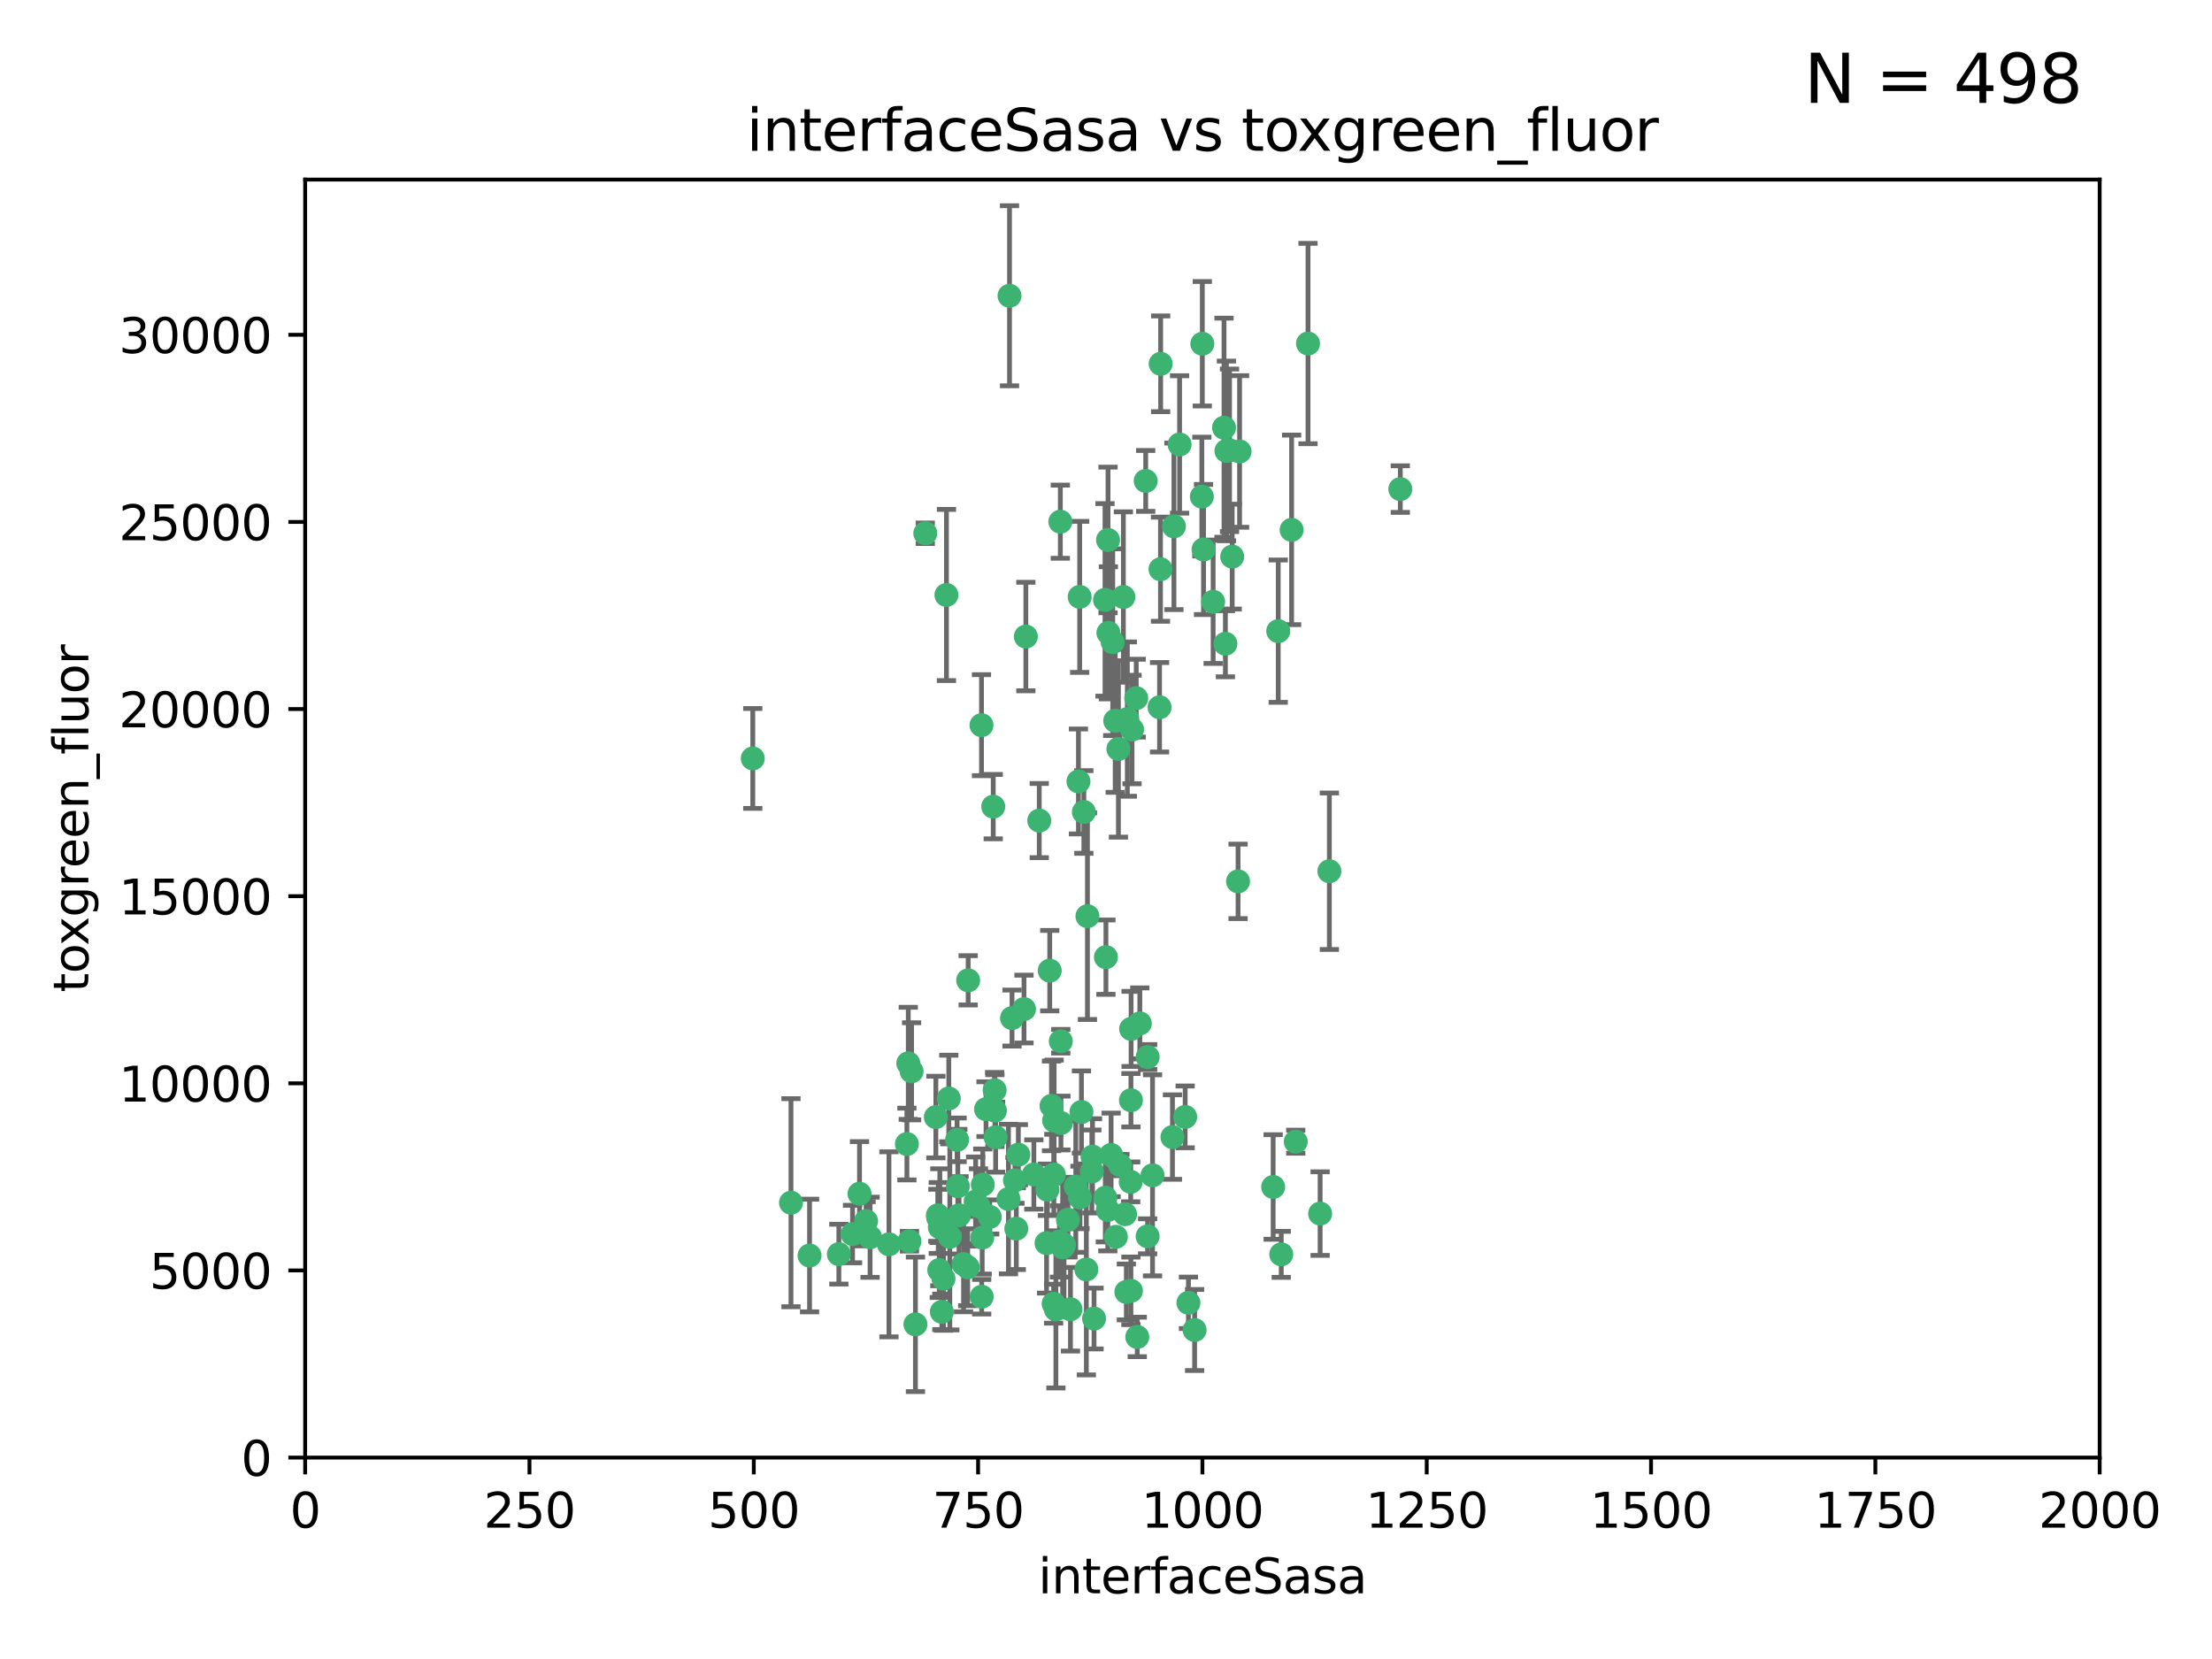 <?xml version="1.0" encoding="utf-8" standalone="no"?>
<!DOCTYPE svg PUBLIC "-//W3C//DTD SVG 1.1//EN"
  "http://www.w3.org/Graphics/SVG/1.1/DTD/svg11.dtd">
<svg xmlns:xlink="http://www.w3.org/1999/xlink" width="460.8pt" height="345.6pt" viewBox="0 0 460.8 345.6" xmlns="http://www.w3.org/2000/svg" version="1.1">
 <defs>
  <style type="text/css">*{stroke-linejoin: round; stroke-linecap: butt}</style>
 </defs>
 <g id="figure_1">
  <g id="patch_1">
   <path d="M 0 345.6 
L 460.8 345.6 
L 460.8 0 
L 0 0 
z
" style="fill: #ffffff"/>
  </g>
  <g id="axes_1">
   <g id="patch_2">
    <path d="M 63.571 303.64 
L 437.4 303.64 
L 437.4 37.411 
L 63.571 37.411 
z
" style="fill: #ffffff"/>
   </g>
   <g id="PathCollection_1">
    <defs>
     <path id="m2a25676f79" d="M 0 1.118 
C 0.297 1.118 0.581 1 0.791 0.791 
C 1 0.581 1.118 0.297 1.118 0 
C 1.118 -0.297 1 -0.581 0.791 -0.791 
C 0.581 -1 0.297 -1.118 0 -1.118 
C -0.297 -1.118 -0.581 -1 -0.791 -0.791 
C -1 -0.581 -1.118 -0.297 -1.118 0 
C -1.118 0.297 -1 0.581 -0.791 0.791 
C -0.581 1 -0.297 1.118 0 1.118 
z
" style="stroke: #3cb371"/>
    </defs>
    <g clip-path="url(#p60e8bd6e9b)">
     <use xlink:href="#m2a25676f79" x="272.484" y="71.562" style="fill: #3cb371; stroke: #3cb371"/>
     <use xlink:href="#m2a25676f79" x="266.28" y="131.48" style="fill: #3cb371; stroke: #3cb371"/>
     <use xlink:href="#m2a25676f79" x="250.716" y="114.467" style="fill: #3cb371; stroke: #3cb371"/>
     <use xlink:href="#m2a25676f79" x="269.065" y="110.38" style="fill: #3cb371; stroke: #3cb371"/>
     <use xlink:href="#m2a25676f79" x="254.987" y="89.097" style="fill: #3cb371; stroke: #3cb371"/>
     <use xlink:href="#m2a25676f79" x="220.886" y="108.676" style="fill: #3cb371; stroke: #3cb371"/>
     <use xlink:href="#m2a25676f79" x="174.75" y="261.259" style="fill: #3cb371; stroke: #3cb371"/>
     <use xlink:href="#m2a25676f79" x="241.787" y="75.786" style="fill: #3cb371; stroke: #3cb371"/>
     <use xlink:href="#m2a25676f79" x="252.721" y="125.356" style="fill: #3cb371; stroke: #3cb371"/>
     <use xlink:href="#m2a25676f79" x="258.229" y="94.046" style="fill: #3cb371; stroke: #3cb371"/>
     <use xlink:href="#m2a25676f79" x="232.987" y="156.019" style="fill: #3cb371; stroke: #3cb371"/>
     <use xlink:href="#m2a25676f79" x="241.557" y="147.335" style="fill: #3cb371; stroke: #3cb371"/>
     <use xlink:href="#m2a25676f79" x="230.194" y="124.965" style="fill: #3cb371; stroke: #3cb371"/>
     <use xlink:href="#m2a25676f79" x="255.489" y="93.933" style="fill: #3cb371; stroke: #3cb371"/>
     <use xlink:href="#m2a25676f79" x="256.689" y="115.953" style="fill: #3cb371; stroke: #3cb371"/>
     <use xlink:href="#m2a25676f79" x="244.553" y="109.646" style="fill: #3cb371; stroke: #3cb371"/>
     <use xlink:href="#m2a25676f79" x="250.368" y="103.453" style="fill: #3cb371; stroke: #3cb371"/>
     <use xlink:href="#m2a25676f79" x="232.318" y="150.153" style="fill: #3cb371; stroke: #3cb371"/>
     <use xlink:href="#m2a25676f79" x="256.134" y="93.812" style="fill: #3cb371; stroke: #3cb371"/>
     <use xlink:href="#m2a25676f79" x="234.02" y="124.367" style="fill: #3cb371; stroke: #3cb371"/>
     <use xlink:href="#m2a25676f79" x="216.495" y="170.94" style="fill: #3cb371; stroke: #3cb371"/>
     <use xlink:href="#m2a25676f79" x="238.669" y="100.184" style="fill: #3cb371; stroke: #3cb371"/>
     <use xlink:href="#m2a25676f79" x="241.753" y="118.577" style="fill: #3cb371; stroke: #3cb371"/>
     <use xlink:href="#m2a25676f79" x="245.731" y="92.588" style="fill: #3cb371; stroke: #3cb371"/>
     <use xlink:href="#m2a25676f79" x="266.908" y="261.303" style="fill: #3cb371; stroke: #3cb371"/>
     <use xlink:href="#m2a25676f79" x="269.927" y="237.833" style="fill: #3cb371; stroke: #3cb371"/>
     <use xlink:href="#m2a25676f79" x="240.095" y="244.844" style="fill: #3cb371; stroke: #3cb371"/>
     <use xlink:href="#m2a25676f79" x="219.594" y="233.44" style="fill: #3cb371; stroke: #3cb371"/>
     <use xlink:href="#m2a25676f79" x="291.711" y="101.886" style="fill: #3cb371; stroke: #3cb371"/>
     <use xlink:href="#m2a25676f79" x="224.916" y="124.337" style="fill: #3cb371; stroke: #3cb371"/>
     <use xlink:href="#m2a25676f79" x="250.465" y="71.61" style="fill: #3cb371; stroke: #3cb371"/>
     <use xlink:href="#m2a25676f79" x="244.243" y="236.871" style="fill: #3cb371; stroke: #3cb371"/>
     <use xlink:href="#m2a25676f79" x="204.462" y="151.067" style="fill: #3cb371; stroke: #3cb371"/>
     <use xlink:href="#m2a25676f79" x="218.677" y="202.203" style="fill: #3cb371; stroke: #3cb371"/>
     <use xlink:href="#m2a25676f79" x="201.688" y="204.22" style="fill: #3cb371; stroke: #3cb371"/>
     <use xlink:href="#m2a25676f79" x="224.979" y="249.45" style="fill: #3cb371; stroke: #3cb371"/>
     <use xlink:href="#m2a25676f79" x="204.731" y="246.787" style="fill: #3cb371; stroke: #3cb371"/>
     <use xlink:href="#m2a25676f79" x="231.802" y="133.776" style="fill: #3cb371; stroke: #3cb371"/>
     <use xlink:href="#m2a25676f79" x="192.753" y="111.087" style="fill: #3cb371; stroke: #3cb371"/>
     <use xlink:href="#m2a25676f79" x="230.822" y="112.487" style="fill: #3cb371; stroke: #3cb371"/>
     <use xlink:href="#m2a25676f79" x="210.301" y="61.614" style="fill: #3cb371; stroke: #3cb371"/>
     <use xlink:href="#m2a25676f79" x="224.662" y="162.792" style="fill: #3cb371; stroke: #3cb371"/>
     <use xlink:href="#m2a25676f79" x="204.503" y="270.13" style="fill: #3cb371; stroke: #3cb371"/>
     <use xlink:href="#m2a25676f79" x="275.007" y="252.814" style="fill: #3cb371; stroke: #3cb371"/>
     <use xlink:href="#m2a25676f79" x="236.699" y="145.439" style="fill: #3cb371; stroke: #3cb371"/>
     <use xlink:href="#m2a25676f79" x="219.534" y="244.691" style="fill: #3cb371; stroke: #3cb371"/>
     <use xlink:href="#m2a25676f79" x="255.273" y="134.104" style="fill: #3cb371; stroke: #3cb371"/>
     <use xlink:href="#m2a25676f79" x="265.222" y="247.267" style="fill: #3cb371; stroke: #3cb371"/>
     <use xlink:href="#m2a25676f79" x="179.053" y="248.674" style="fill: #3cb371; stroke: #3cb371"/>
     <use xlink:href="#m2a25676f79" x="230.901" y="131.829" style="fill: #3cb371; stroke: #3cb371"/>
     <use xlink:href="#m2a25676f79" x="234.375" y="252.941" style="fill: #3cb371; stroke: #3cb371"/>
     <use xlink:href="#m2a25676f79" x="221.654" y="259.35" style="fill: #3cb371; stroke: #3cb371"/>
     <use xlink:href="#m2a25676f79" x="212.14" y="240.543" style="fill: #3cb371; stroke: #3cb371"/>
     <use xlink:href="#m2a25676f79" x="239.071" y="257.545" style="fill: #3cb371; stroke: #3cb371"/>
     <use xlink:href="#m2a25676f79" x="213.706" y="132.603" style="fill: #3cb371; stroke: #3cb371"/>
     <use xlink:href="#m2a25676f79" x="195.666" y="264.57" style="fill: #3cb371; stroke: #3cb371"/>
     <use xlink:href="#m2a25676f79" x="206.91" y="168.036" style="fill: #3cb371; stroke: #3cb371"/>
     <use xlink:href="#m2a25676f79" x="235.596" y="229.198" style="fill: #3cb371; stroke: #3cb371"/>
     <use xlink:href="#m2a25676f79" x="195.372" y="253.17" style="fill: #3cb371; stroke: #3cb371"/>
     <use xlink:href="#m2a25676f79" x="247.573" y="271.4" style="fill: #3cb371; stroke: #3cb371"/>
     <use xlink:href="#m2a25676f79" x="226.534" y="190.856" style="fill: #3cb371; stroke: #3cb371"/>
     <use xlink:href="#m2a25676f79" x="230.779" y="252.059" style="fill: #3cb371; stroke: #3cb371"/>
     <use xlink:href="#m2a25676f79" x="210.08" y="249.781" style="fill: #3cb371; stroke: #3cb371"/>
     <use xlink:href="#m2a25676f79" x="224.106" y="247.195" style="fill: #3cb371; stroke: #3cb371"/>
     <use xlink:href="#m2a25676f79" x="235.59" y="268.906" style="fill: #3cb371; stroke: #3cb371"/>
     <use xlink:href="#m2a25676f79" x="220.703" y="258.613" style="fill: #3cb371; stroke: #3cb371"/>
     <use xlink:href="#m2a25676f79" x="201.587" y="263.993" style="fill: #3cb371; stroke: #3cb371"/>
     <use xlink:href="#m2a25676f79" x="221.37" y="259.847" style="fill: #3cb371; stroke: #3cb371"/>
     <use xlink:href="#m2a25676f79" x="211.714" y="255.952" style="fill: #3cb371; stroke: #3cb371"/>
     <use xlink:href="#m2a25676f79" x="236.912" y="278.508" style="fill: #3cb371; stroke: #3cb371"/>
     <use xlink:href="#m2a25676f79" x="203.841" y="251.277" style="fill: #3cb371; stroke: #3cb371"/>
     <use xlink:href="#m2a25676f79" x="219.488" y="271.584" style="fill: #3cb371; stroke: #3cb371"/>
     <use xlink:href="#m2a25676f79" x="196.206" y="273.278" style="fill: #3cb371; stroke: #3cb371"/>
     <use xlink:href="#m2a25676f79" x="189.211" y="221.508" style="fill: #3cb371; stroke: #3cb371"/>
     <use xlink:href="#m2a25676f79" x="226.308" y="264.442" style="fill: #3cb371; stroke: #3cb371"/>
     <use xlink:href="#m2a25676f79" x="185.187" y="259.214" style="fill: #3cb371; stroke: #3cb371"/>
     <use xlink:href="#m2a25676f79" x="188.922" y="238.323" style="fill: #3cb371; stroke: #3cb371"/>
     <use xlink:href="#m2a25676f79" x="203.241" y="250.302" style="fill: #3cb371; stroke: #3cb371"/>
     <use xlink:href="#m2a25676f79" x="219.05" y="230.378" style="fill: #3cb371; stroke: #3cb371"/>
     <use xlink:href="#m2a25676f79" x="199.379" y="237.447" style="fill: #3cb371; stroke: #3cb371"/>
     <use xlink:href="#m2a25676f79" x="237.446" y="213.194" style="fill: #3cb371; stroke: #3cb371"/>
     <use xlink:href="#m2a25676f79" x="200.727" y="263.33" style="fill: #3cb371; stroke: #3cb371"/>
     <use xlink:href="#m2a25676f79" x="215.37" y="244.666" style="fill: #3cb371; stroke: #3cb371"/>
     <use xlink:href="#m2a25676f79" x="196.546" y="266.371" style="fill: #3cb371; stroke: #3cb371"/>
     <use xlink:href="#m2a25676f79" x="207.258" y="231.362" style="fill: #3cb371; stroke: #3cb371"/>
     <use xlink:href="#m2a25676f79" x="195.462" y="253.724" style="fill: #3cb371; stroke: #3cb371"/>
     <use xlink:href="#m2a25676f79" x="206.181" y="253.509" style="fill: #3cb371; stroke: #3cb371"/>
     <use xlink:href="#m2a25676f79" x="239.078" y="220.207" style="fill: #3cb371; stroke: #3cb371"/>
     <use xlink:href="#m2a25676f79" x="248.859" y="277.063" style="fill: #3cb371; stroke: #3cb371"/>
     <use xlink:href="#m2a25676f79" x="227.45" y="244.037" style="fill: #3cb371; stroke: #3cb371"/>
     <use xlink:href="#m2a25676f79" x="220.981" y="216.908" style="fill: #3cb371; stroke: #3cb371"/>
     <use xlink:href="#m2a25676f79" x="233.306" y="242.699" style="fill: #3cb371; stroke: #3cb371"/>
     <use xlink:href="#m2a25676f79" x="195.787" y="255.666" style="fill: #3cb371; stroke: #3cb371"/>
     <use xlink:href="#m2a25676f79" x="213.318" y="210.208" style="fill: #3cb371; stroke: #3cb371"/>
     <use xlink:href="#m2a25676f79" x="232.458" y="257.653" style="fill: #3cb371; stroke: #3cb371"/>
     <use xlink:href="#m2a25676f79" x="222.475" y="254.087" style="fill: #3cb371; stroke: #3cb371"/>
     <use xlink:href="#m2a25676f79" x="235.826" y="151.97" style="fill: #3cb371; stroke: #3cb371"/>
     <use xlink:href="#m2a25676f79" x="230.385" y="199.394" style="fill: #3cb371; stroke: #3cb371"/>
     <use xlink:href="#m2a25676f79" x="276.932" y="181.494" style="fill: #3cb371; stroke: #3cb371"/>
     <use xlink:href="#m2a25676f79" x="189.452" y="258.565" style="fill: #3cb371; stroke: #3cb371"/>
     <use xlink:href="#m2a25676f79" x="246.891" y="232.67" style="fill: #3cb371; stroke: #3cb371"/>
     <use xlink:href="#m2a25676f79" x="204.611" y="257.812" style="fill: #3cb371; stroke: #3cb371"/>
     <use xlink:href="#m2a25676f79" x="257.91" y="183.606" style="fill: #3cb371; stroke: #3cb371"/>
     <use xlink:href="#m2a25676f79" x="194.959" y="232.704" style="fill: #3cb371; stroke: #3cb371"/>
     <use xlink:href="#m2a25676f79" x="218.192" y="247.85" style="fill: #3cb371; stroke: #3cb371"/>
     <use xlink:href="#m2a25676f79" x="219.963" y="272.768" style="fill: #3cb371; stroke: #3cb371"/>
     <use xlink:href="#m2a25676f79" x="177.602" y="257.076" style="fill: #3cb371; stroke: #3cb371"/>
     <use xlink:href="#m2a25676f79" x="189.899" y="223.176" style="fill: #3cb371; stroke: #3cb371"/>
     <use xlink:href="#m2a25676f79" x="227.589" y="240.958" style="fill: #3cb371; stroke: #3cb371"/>
     <use xlink:href="#m2a25676f79" x="210.824" y="212.083" style="fill: #3cb371; stroke: #3cb371"/>
     <use xlink:href="#m2a25676f79" x="227.91" y="274.674" style="fill: #3cb371; stroke: #3cb371"/>
     <use xlink:href="#m2a25676f79" x="180.421" y="254.362" style="fill: #3cb371; stroke: #3cb371"/>
     <use xlink:href="#m2a25676f79" x="197.864" y="257.661" style="fill: #3cb371; stroke: #3cb371"/>
     <use xlink:href="#m2a25676f79" x="199.781" y="253.169" style="fill: #3cb371; stroke: #3cb371"/>
     <use xlink:href="#m2a25676f79" x="231.463" y="240.585" style="fill: #3cb371; stroke: #3cb371"/>
     <use xlink:href="#m2a25676f79" x="205.407" y="231.059" style="fill: #3cb371; stroke: #3cb371"/>
     <use xlink:href="#m2a25676f79" x="190.705" y="275.887" style="fill: #3cb371; stroke: #3cb371"/>
     <use xlink:href="#m2a25676f79" x="235.63" y="214.339" style="fill: #3cb371; stroke: #3cb371"/>
     <use xlink:href="#m2a25676f79" x="234.846" y="149.795" style="fill: #3cb371; stroke: #3cb371"/>
     <use xlink:href="#m2a25676f79" x="234.641" y="269.137" style="fill: #3cb371; stroke: #3cb371"/>
     <use xlink:href="#m2a25676f79" x="168.647" y="261.551" style="fill: #3cb371; stroke: #3cb371"/>
     <use xlink:href="#m2a25676f79" x="223" y="272.741" style="fill: #3cb371; stroke: #3cb371"/>
     <use xlink:href="#m2a25676f79" x="197.163" y="123.943" style="fill: #3cb371; stroke: #3cb371"/>
     <use xlink:href="#m2a25676f79" x="181.256" y="257.738" style="fill: #3cb371; stroke: #3cb371"/>
     <use xlink:href="#m2a25676f79" x="225.284" y="231.646" style="fill: #3cb371; stroke: #3cb371"/>
     <use xlink:href="#m2a25676f79" x="218.019" y="258.966" style="fill: #3cb371; stroke: #3cb371"/>
     <use xlink:href="#m2a25676f79" x="225.785" y="169.147" style="fill: #3cb371; stroke: #3cb371"/>
     <use xlink:href="#m2a25676f79" x="221.011" y="233.943" style="fill: #3cb371; stroke: #3cb371"/>
     <use xlink:href="#m2a25676f79" x="211.432" y="245.892" style="fill: #3cb371; stroke: #3cb371"/>
     <use xlink:href="#m2a25676f79" x="199.529" y="247.114" style="fill: #3cb371; stroke: #3cb371"/>
     <use xlink:href="#m2a25676f79" x="235.549" y="246.204" style="fill: #3cb371; stroke: #3cb371"/>
     <use xlink:href="#m2a25676f79" x="197.651" y="228.828" style="fill: #3cb371; stroke: #3cb371"/>
     <use xlink:href="#m2a25676f79" x="207.406" y="236.892" style="fill: #3cb371; stroke: #3cb371"/>
     <use xlink:href="#m2a25676f79" x="207.202" y="227.107" style="fill: #3cb371; stroke: #3cb371"/>
     <use xlink:href="#m2a25676f79" x="156.817" y="157.999" style="fill: #3cb371; stroke: #3cb371"/>
     <use xlink:href="#m2a25676f79" x="164.776" y="250.544" style="fill: #3cb371; stroke: #3cb371"/>
     <use xlink:href="#m2a25676f79" x="230.263" y="249.505" style="fill: #3cb371; stroke: #3cb371"/>
    </g>
   </g>
   <g id="matplotlib.axis_1">
    <g id="xtick_1">
     <g id="line2d_1">
      <defs>
       <path id="m16197d5671" d="M 0 0 
L 0 3.5 
" style="stroke: #000000; stroke-width: 0.8"/>
      </defs>
      <g>
       <use xlink:href="#m16197d5671" x="63.571" y="303.64" style="stroke: #000000; stroke-width: 0.8"/>
      </g>
     </g>
     <g id="text_1">
      <!-- 0 -->
      <g transform="translate(60.39 318.238)scale(0.1 -0.1)">
       <defs>
        <path id="DejaVuSans-30" d="M 2034 4250 
Q 1547 4250 1301 3770 
Q 1056 3291 1056 2328 
Q 1056 1369 1301 889 
Q 1547 409 2034 409 
Q 2525 409 2770 889 
Q 3016 1369 3016 2328 
Q 3016 3291 2770 3770 
Q 2525 4250 2034 4250 
z
M 2034 4750 
Q 2819 4750 3233 4129 
Q 3647 3509 3647 2328 
Q 3647 1150 3233 529 
Q 2819 -91 2034 -91 
Q 1250 -91 836 529 
Q 422 1150 422 2328 
Q 422 3509 836 4129 
Q 1250 4750 2034 4750 
z
" transform="scale(0.016)"/>
       </defs>
       <use xlink:href="#DejaVuSans-30"/>
      </g>
     </g>
    </g>
    <g id="xtick_2">
     <g id="line2d_2">
      <g>
       <use xlink:href="#m16197d5671" x="110.3" y="303.64" style="stroke: #000000; stroke-width: 0.8"/>
      </g>
     </g>
     <g id="text_2">
      <!-- 250 -->
      <g transform="translate(100.756 318.238)scale(0.1 -0.1)">
       <defs>
        <path id="DejaVuSans-32" d="M 1228 531 
L 3431 531 
L 3431 0 
L 469 0 
L 469 531 
Q 828 903 1448 1529 
Q 2069 2156 2228 2338 
Q 2531 2678 2651 2914 
Q 2772 3150 2772 3378 
Q 2772 3750 2511 3984 
Q 2250 4219 1831 4219 
Q 1534 4219 1204 4116 
Q 875 4013 500 3803 
L 500 4441 
Q 881 4594 1212 4672 
Q 1544 4750 1819 4750 
Q 2544 4750 2975 4387 
Q 3406 4025 3406 3419 
Q 3406 3131 3298 2873 
Q 3191 2616 2906 2266 
Q 2828 2175 2409 1742 
Q 1991 1309 1228 531 
z
" transform="scale(0.016)"/>
        <path id="DejaVuSans-35" d="M 691 4666 
L 3169 4666 
L 3169 4134 
L 1269 4134 
L 1269 2991 
Q 1406 3038 1543 3061 
Q 1681 3084 1819 3084 
Q 2600 3084 3056 2656 
Q 3513 2228 3513 1497 
Q 3513 744 3044 326 
Q 2575 -91 1722 -91 
Q 1428 -91 1123 -41 
Q 819 9 494 109 
L 494 744 
Q 775 591 1075 516 
Q 1375 441 1709 441 
Q 2250 441 2565 725 
Q 2881 1009 2881 1497 
Q 2881 1984 2565 2268 
Q 2250 2553 1709 2553 
Q 1456 2553 1204 2497 
Q 953 2441 691 2322 
L 691 4666 
z
" transform="scale(0.016)"/>
       </defs>
       <use xlink:href="#DejaVuSans-32"/>
       <use xlink:href="#DejaVuSans-35" x="63.623"/>
       <use xlink:href="#DejaVuSans-30" x="127.246"/>
      </g>
     </g>
    </g>
    <g id="xtick_3">
     <g id="line2d_3">
      <g>
       <use xlink:href="#m16197d5671" x="157.028" y="303.64" style="stroke: #000000; stroke-width: 0.8"/>
      </g>
     </g>
     <g id="text_3">
      <!-- 500 -->
      <g transform="translate(147.485 318.238)scale(0.1 -0.1)">
       <use xlink:href="#DejaVuSans-35"/>
       <use xlink:href="#DejaVuSans-30" x="63.623"/>
       <use xlink:href="#DejaVuSans-30" x="127.246"/>
      </g>
     </g>
    </g>
    <g id="xtick_4">
     <g id="line2d_4">
      <g>
       <use xlink:href="#m16197d5671" x="203.757" y="303.64" style="stroke: #000000; stroke-width: 0.8"/>
      </g>
     </g>
     <g id="text_4">
      <!-- 750 -->
      <g transform="translate(194.213 318.238)scale(0.1 -0.1)">
       <defs>
        <path id="DejaVuSans-37" d="M 525 4666 
L 3525 4666 
L 3525 4397 
L 1831 0 
L 1172 0 
L 2766 4134 
L 525 4134 
L 525 4666 
z
" transform="scale(0.016)"/>
       </defs>
       <use xlink:href="#DejaVuSans-37"/>
       <use xlink:href="#DejaVuSans-35" x="63.623"/>
       <use xlink:href="#DejaVuSans-30" x="127.246"/>
      </g>
     </g>
    </g>
    <g id="xtick_5">
     <g id="line2d_5">
      <g>
       <use xlink:href="#m16197d5671" x="250.486" y="303.64" style="stroke: #000000; stroke-width: 0.8"/>
      </g>
     </g>
     <g id="text_5">
      <!-- 1000 -->
      <g transform="translate(237.761 318.238)scale(0.1 -0.1)">
       <defs>
        <path id="DejaVuSans-31" d="M 794 531 
L 1825 531 
L 1825 4091 
L 703 3866 
L 703 4441 
L 1819 4666 
L 2450 4666 
L 2450 531 
L 3481 531 
L 3481 0 
L 794 0 
L 794 531 
z
" transform="scale(0.016)"/>
       </defs>
       <use xlink:href="#DejaVuSans-31"/>
       <use xlink:href="#DejaVuSans-30" x="63.623"/>
       <use xlink:href="#DejaVuSans-30" x="127.246"/>
       <use xlink:href="#DejaVuSans-30" x="190.869"/>
      </g>
     </g>
    </g>
    <g id="xtick_6">
     <g id="line2d_6">
      <g>
       <use xlink:href="#m16197d5671" x="297.214" y="303.64" style="stroke: #000000; stroke-width: 0.8"/>
      </g>
     </g>
     <g id="text_6">
      <!-- 1250 -->
      <g transform="translate(284.489 318.238)scale(0.1 -0.1)">
       <use xlink:href="#DejaVuSans-31"/>
       <use xlink:href="#DejaVuSans-32" x="63.623"/>
       <use xlink:href="#DejaVuSans-35" x="127.246"/>
       <use xlink:href="#DejaVuSans-30" x="190.869"/>
      </g>
     </g>
    </g>
    <g id="xtick_7">
     <g id="line2d_7">
      <g>
       <use xlink:href="#m16197d5671" x="343.943" y="303.64" style="stroke: #000000; stroke-width: 0.8"/>
      </g>
     </g>
     <g id="text_7">
      <!-- 1500 -->
      <g transform="translate(331.218 318.238)scale(0.1 -0.1)">
       <use xlink:href="#DejaVuSans-31"/>
       <use xlink:href="#DejaVuSans-35" x="63.623"/>
       <use xlink:href="#DejaVuSans-30" x="127.246"/>
       <use xlink:href="#DejaVuSans-30" x="190.869"/>
      </g>
     </g>
    </g>
    <g id="xtick_8">
     <g id="line2d_8">
      <g>
       <use xlink:href="#m16197d5671" x="390.671" y="303.64" style="stroke: #000000; stroke-width: 0.8"/>
      </g>
     </g>
     <g id="text_8">
      <!-- 1750 -->
      <g transform="translate(377.946 318.238)scale(0.1 -0.1)">
       <use xlink:href="#DejaVuSans-31"/>
       <use xlink:href="#DejaVuSans-37" x="63.623"/>
       <use xlink:href="#DejaVuSans-35" x="127.246"/>
       <use xlink:href="#DejaVuSans-30" x="190.869"/>
      </g>
     </g>
    </g>
    <g id="xtick_9">
     <g id="line2d_9">
      <g>
       <use xlink:href="#m16197d5671" x="437.4" y="303.64" style="stroke: #000000; stroke-width: 0.8"/>
      </g>
     </g>
     <g id="text_9">
      <!-- 2000 -->
      <g transform="translate(424.675 318.238)scale(0.1 -0.1)">
       <use xlink:href="#DejaVuSans-32"/>
       <use xlink:href="#DejaVuSans-30" x="63.623"/>
       <use xlink:href="#DejaVuSans-30" x="127.246"/>
       <use xlink:href="#DejaVuSans-30" x="190.869"/>
      </g>
     </g>
    </g>
    <g id="text_10">
     <!-- interfaceSasa -->
     <g transform="translate(216.279 331.917)scale(0.1 -0.1)">
      <defs>
       <path id="DejaVuSans-69" d="M 603 3500 
L 1178 3500 
L 1178 0 
L 603 0 
L 603 3500 
z
M 603 4863 
L 1178 4863 
L 1178 4134 
L 603 4134 
L 603 4863 
z
" transform="scale(0.016)"/>
       <path id="DejaVuSans-6e" d="M 3513 2113 
L 3513 0 
L 2938 0 
L 2938 2094 
Q 2938 2591 2744 2837 
Q 2550 3084 2163 3084 
Q 1697 3084 1428 2787 
Q 1159 2491 1159 1978 
L 1159 0 
L 581 0 
L 581 3500 
L 1159 3500 
L 1159 2956 
Q 1366 3272 1645 3428 
Q 1925 3584 2291 3584 
Q 2894 3584 3203 3211 
Q 3513 2838 3513 2113 
z
" transform="scale(0.016)"/>
       <path id="DejaVuSans-74" d="M 1172 4494 
L 1172 3500 
L 2356 3500 
L 2356 3053 
L 1172 3053 
L 1172 1153 
Q 1172 725 1289 603 
Q 1406 481 1766 481 
L 2356 481 
L 2356 0 
L 1766 0 
Q 1100 0 847 248 
Q 594 497 594 1153 
L 594 3053 
L 172 3053 
L 172 3500 
L 594 3500 
L 594 4494 
L 1172 4494 
z
" transform="scale(0.016)"/>
       <path id="DejaVuSans-65" d="M 3597 1894 
L 3597 1613 
L 953 1613 
Q 991 1019 1311 708 
Q 1631 397 2203 397 
Q 2534 397 2845 478 
Q 3156 559 3463 722 
L 3463 178 
Q 3153 47 2828 -22 
Q 2503 -91 2169 -91 
Q 1331 -91 842 396 
Q 353 884 353 1716 
Q 353 2575 817 3079 
Q 1281 3584 2069 3584 
Q 2775 3584 3186 3129 
Q 3597 2675 3597 1894 
z
M 3022 2063 
Q 3016 2534 2758 2815 
Q 2500 3097 2075 3097 
Q 1594 3097 1305 2825 
Q 1016 2553 972 2059 
L 3022 2063 
z
" transform="scale(0.016)"/>
       <path id="DejaVuSans-72" d="M 2631 2963 
Q 2534 3019 2420 3045 
Q 2306 3072 2169 3072 
Q 1681 3072 1420 2755 
Q 1159 2438 1159 1844 
L 1159 0 
L 581 0 
L 581 3500 
L 1159 3500 
L 1159 2956 
Q 1341 3275 1631 3429 
Q 1922 3584 2338 3584 
Q 2397 3584 2469 3576 
Q 2541 3569 2628 3553 
L 2631 2963 
z
" transform="scale(0.016)"/>
       <path id="DejaVuSans-66" d="M 2375 4863 
L 2375 4384 
L 1825 4384 
Q 1516 4384 1395 4259 
Q 1275 4134 1275 3809 
L 1275 3500 
L 2222 3500 
L 2222 3053 
L 1275 3053 
L 1275 0 
L 697 0 
L 697 3053 
L 147 3053 
L 147 3500 
L 697 3500 
L 697 3744 
Q 697 4328 969 4595 
Q 1241 4863 1831 4863 
L 2375 4863 
z
" transform="scale(0.016)"/>
       <path id="DejaVuSans-61" d="M 2194 1759 
Q 1497 1759 1228 1600 
Q 959 1441 959 1056 
Q 959 750 1161 570 
Q 1363 391 1709 391 
Q 2188 391 2477 730 
Q 2766 1069 2766 1631 
L 2766 1759 
L 2194 1759 
z
M 3341 1997 
L 3341 0 
L 2766 0 
L 2766 531 
Q 2569 213 2275 61 
Q 1981 -91 1556 -91 
Q 1019 -91 701 211 
Q 384 513 384 1019 
Q 384 1609 779 1909 
Q 1175 2209 1959 2209 
L 2766 2209 
L 2766 2266 
Q 2766 2663 2505 2880 
Q 2244 3097 1772 3097 
Q 1472 3097 1187 3025 
Q 903 2953 641 2809 
L 641 3341 
Q 956 3463 1253 3523 
Q 1550 3584 1831 3584 
Q 2591 3584 2966 3190 
Q 3341 2797 3341 1997 
z
" transform="scale(0.016)"/>
       <path id="DejaVuSans-63" d="M 3122 3366 
L 3122 2828 
Q 2878 2963 2633 3030 
Q 2388 3097 2138 3097 
Q 1578 3097 1268 2742 
Q 959 2388 959 1747 
Q 959 1106 1268 751 
Q 1578 397 2138 397 
Q 2388 397 2633 464 
Q 2878 531 3122 666 
L 3122 134 
Q 2881 22 2623 -34 
Q 2366 -91 2075 -91 
Q 1284 -91 818 406 
Q 353 903 353 1747 
Q 353 2603 823 3093 
Q 1294 3584 2113 3584 
Q 2378 3584 2631 3529 
Q 2884 3475 3122 3366 
z
" transform="scale(0.016)"/>
       <path id="DejaVuSans-53" d="M 3425 4513 
L 3425 3897 
Q 3066 4069 2747 4153 
Q 2428 4238 2131 4238 
Q 1616 4238 1336 4038 
Q 1056 3838 1056 3469 
Q 1056 3159 1242 3001 
Q 1428 2844 1947 2747 
L 2328 2669 
Q 3034 2534 3370 2195 
Q 3706 1856 3706 1288 
Q 3706 609 3251 259 
Q 2797 -91 1919 -91 
Q 1588 -91 1214 -16 
Q 841 59 441 206 
L 441 856 
Q 825 641 1194 531 
Q 1563 422 1919 422 
Q 2459 422 2753 634 
Q 3047 847 3047 1241 
Q 3047 1584 2836 1778 
Q 2625 1972 2144 2069 
L 1759 2144 
Q 1053 2284 737 2584 
Q 422 2884 422 3419 
Q 422 4038 858 4394 
Q 1294 4750 2059 4750 
Q 2388 4750 2728 4690 
Q 3069 4631 3425 4513 
z
" transform="scale(0.016)"/>
       <path id="DejaVuSans-73" d="M 2834 3397 
L 2834 2853 
Q 2591 2978 2328 3040 
Q 2066 3103 1784 3103 
Q 1356 3103 1142 2972 
Q 928 2841 928 2578 
Q 928 2378 1081 2264 
Q 1234 2150 1697 2047 
L 1894 2003 
Q 2506 1872 2764 1633 
Q 3022 1394 3022 966 
Q 3022 478 2636 193 
Q 2250 -91 1575 -91 
Q 1294 -91 989 -36 
Q 684 19 347 128 
L 347 722 
Q 666 556 975 473 
Q 1284 391 1588 391 
Q 1994 391 2212 530 
Q 2431 669 2431 922 
Q 2431 1156 2273 1281 
Q 2116 1406 1581 1522 
L 1381 1569 
Q 847 1681 609 1914 
Q 372 2147 372 2553 
Q 372 3047 722 3315 
Q 1072 3584 1716 3584 
Q 2034 3584 2315 3537 
Q 2597 3491 2834 3397 
z
" transform="scale(0.016)"/>
      </defs>
      <use xlink:href="#DejaVuSans-69"/>
      <use xlink:href="#DejaVuSans-6e" x="27.783"/>
      <use xlink:href="#DejaVuSans-74" x="91.162"/>
      <use xlink:href="#DejaVuSans-65" x="130.371"/>
      <use xlink:href="#DejaVuSans-72" x="191.895"/>
      <use xlink:href="#DejaVuSans-66" x="233.008"/>
      <use xlink:href="#DejaVuSans-61" x="268.213"/>
      <use xlink:href="#DejaVuSans-63" x="329.492"/>
      <use xlink:href="#DejaVuSans-65" x="384.473"/>
      <use xlink:href="#DejaVuSans-53" x="445.996"/>
      <use xlink:href="#DejaVuSans-61" x="509.473"/>
      <use xlink:href="#DejaVuSans-73" x="570.752"/>
      <use xlink:href="#DejaVuSans-61" x="622.852"/>
     </g>
    </g>
   </g>
   <g id="matplotlib.axis_2">
    <g id="ytick_1">
     <g id="line2d_10">
      <defs>
       <path id="mebafc97c6d" d="M 0 0 
L -3.5 0 
" style="stroke: #000000; stroke-width: 0.8"/>
      </defs>
      <g>
       <use xlink:href="#mebafc97c6d" x="63.571" y="303.64" style="stroke: #000000; stroke-width: 0.8"/>
      </g>
     </g>
     <g id="text_11">
      <!-- 0 -->
      <g transform="translate(50.209 307.439)scale(0.1 -0.1)">
       <use xlink:href="#DejaVuSans-30"/>
      </g>
     </g>
    </g>
    <g id="ytick_2">
     <g id="line2d_11">
      <g>
       <use xlink:href="#mebafc97c6d" x="63.571" y="264.657" style="stroke: #000000; stroke-width: 0.8"/>
      </g>
     </g>
     <g id="text_12">
      <!-- 5000 -->
      <g transform="translate(31.121 268.457)scale(0.1 -0.1)">
       <use xlink:href="#DejaVuSans-35"/>
       <use xlink:href="#DejaVuSans-30" x="63.623"/>
       <use xlink:href="#DejaVuSans-30" x="127.246"/>
       <use xlink:href="#DejaVuSans-30" x="190.869"/>
      </g>
     </g>
    </g>
    <g id="ytick_3">
     <g id="line2d_12">
      <g>
       <use xlink:href="#mebafc97c6d" x="63.571" y="225.675" style="stroke: #000000; stroke-width: 0.8"/>
      </g>
     </g>
     <g id="text_13">
      <!-- 10000 -->
      <g transform="translate(24.759 229.474)scale(0.1 -0.1)">
       <use xlink:href="#DejaVuSans-31"/>
       <use xlink:href="#DejaVuSans-30" x="63.623"/>
       <use xlink:href="#DejaVuSans-30" x="127.246"/>
       <use xlink:href="#DejaVuSans-30" x="190.869"/>
       <use xlink:href="#DejaVuSans-30" x="254.492"/>
      </g>
     </g>
    </g>
    <g id="ytick_4">
     <g id="line2d_13">
      <g>
       <use xlink:href="#mebafc97c6d" x="63.571" y="186.692" style="stroke: #000000; stroke-width: 0.8"/>
      </g>
     </g>
     <g id="text_14">
      <!-- 15000 -->
      <g transform="translate(24.759 190.492)scale(0.1 -0.1)">
       <use xlink:href="#DejaVuSans-31"/>
       <use xlink:href="#DejaVuSans-35" x="63.623"/>
       <use xlink:href="#DejaVuSans-30" x="127.246"/>
       <use xlink:href="#DejaVuSans-30" x="190.869"/>
       <use xlink:href="#DejaVuSans-30" x="254.492"/>
      </g>
     </g>
    </g>
    <g id="ytick_5">
     <g id="line2d_14">
      <g>
       <use xlink:href="#mebafc97c6d" x="63.571" y="147.71" style="stroke: #000000; stroke-width: 0.8"/>
      </g>
     </g>
     <g id="text_15">
      <!-- 20000 -->
      <g transform="translate(24.759 151.509)scale(0.1 -0.1)">
       <use xlink:href="#DejaVuSans-32"/>
       <use xlink:href="#DejaVuSans-30" x="63.623"/>
       <use xlink:href="#DejaVuSans-30" x="127.246"/>
       <use xlink:href="#DejaVuSans-30" x="190.869"/>
       <use xlink:href="#DejaVuSans-30" x="254.492"/>
      </g>
     </g>
    </g>
    <g id="ytick_6">
     <g id="line2d_15">
      <g>
       <use xlink:href="#mebafc97c6d" x="63.571" y="108.727" style="stroke: #000000; stroke-width: 0.8"/>
      </g>
     </g>
     <g id="text_16">
      <!-- 25000 -->
      <g transform="translate(24.759 112.527)scale(0.1 -0.1)">
       <use xlink:href="#DejaVuSans-32"/>
       <use xlink:href="#DejaVuSans-35" x="63.623"/>
       <use xlink:href="#DejaVuSans-30" x="127.246"/>
       <use xlink:href="#DejaVuSans-30" x="190.869"/>
       <use xlink:href="#DejaVuSans-30" x="254.492"/>
      </g>
     </g>
    </g>
    <g id="ytick_7">
     <g id="line2d_16">
      <g>
       <use xlink:href="#mebafc97c6d" x="63.571" y="69.745" style="stroke: #000000; stroke-width: 0.8"/>
      </g>
     </g>
     <g id="text_17">
      <!-- 30000 -->
      <g transform="translate(24.759 73.544)scale(0.1 -0.1)">
       <defs>
        <path id="DejaVuSans-33" d="M 2597 2516 
Q 3050 2419 3304 2112 
Q 3559 1806 3559 1356 
Q 3559 666 3084 287 
Q 2609 -91 1734 -91 
Q 1441 -91 1130 -33 
Q 819 25 488 141 
L 488 750 
Q 750 597 1062 519 
Q 1375 441 1716 441 
Q 2309 441 2620 675 
Q 2931 909 2931 1356 
Q 2931 1769 2642 2001 
Q 2353 2234 1838 2234 
L 1294 2234 
L 1294 2753 
L 1863 2753 
Q 2328 2753 2575 2939 
Q 2822 3125 2822 3475 
Q 2822 3834 2567 4026 
Q 2313 4219 1838 4219 
Q 1578 4219 1281 4162 
Q 984 4106 628 3988 
L 628 4550 
Q 988 4650 1302 4700 
Q 1616 4750 1894 4750 
Q 2613 4750 3031 4423 
Q 3450 4097 3450 3541 
Q 3450 3153 3228 2886 
Q 3006 2619 2597 2516 
z
" transform="scale(0.016)"/>
       </defs>
       <use xlink:href="#DejaVuSans-33"/>
       <use xlink:href="#DejaVuSans-30" x="63.623"/>
       <use xlink:href="#DejaVuSans-30" x="127.246"/>
       <use xlink:href="#DejaVuSans-30" x="190.869"/>
       <use xlink:href="#DejaVuSans-30" x="254.492"/>
      </g>
     </g>
    </g>
    <g id="text_18">
     <!-- toxgreen_fluor -->
     <g transform="translate(18.401 206.72)rotate(-90)scale(0.1 -0.1)">
      <defs>
       <path id="DejaVuSans-6f" d="M 1959 3097 
Q 1497 3097 1228 2736 
Q 959 2375 959 1747 
Q 959 1119 1226 758 
Q 1494 397 1959 397 
Q 2419 397 2687 759 
Q 2956 1122 2956 1747 
Q 2956 2369 2687 2733 
Q 2419 3097 1959 3097 
z
M 1959 3584 
Q 2709 3584 3137 3096 
Q 3566 2609 3566 1747 
Q 3566 888 3137 398 
Q 2709 -91 1959 -91 
Q 1206 -91 779 398 
Q 353 888 353 1747 
Q 353 2609 779 3096 
Q 1206 3584 1959 3584 
z
" transform="scale(0.016)"/>
       <path id="DejaVuSans-78" d="M 3513 3500 
L 2247 1797 
L 3578 0 
L 2900 0 
L 1881 1375 
L 863 0 
L 184 0 
L 1544 1831 
L 300 3500 
L 978 3500 
L 1906 2253 
L 2834 3500 
L 3513 3500 
z
" transform="scale(0.016)"/>
       <path id="DejaVuSans-67" d="M 2906 1791 
Q 2906 2416 2648 2759 
Q 2391 3103 1925 3103 
Q 1463 3103 1205 2759 
Q 947 2416 947 1791 
Q 947 1169 1205 825 
Q 1463 481 1925 481 
Q 2391 481 2648 825 
Q 2906 1169 2906 1791 
z
M 3481 434 
Q 3481 -459 3084 -895 
Q 2688 -1331 1869 -1331 
Q 1566 -1331 1297 -1286 
Q 1028 -1241 775 -1147 
L 775 -588 
Q 1028 -725 1275 -790 
Q 1522 -856 1778 -856 
Q 2344 -856 2625 -561 
Q 2906 -266 2906 331 
L 2906 616 
Q 2728 306 2450 153 
Q 2172 0 1784 0 
Q 1141 0 747 490 
Q 353 981 353 1791 
Q 353 2603 747 3093 
Q 1141 3584 1784 3584 
Q 2172 3584 2450 3431 
Q 2728 3278 2906 2969 
L 2906 3500 
L 3481 3500 
L 3481 434 
z
" transform="scale(0.016)"/>
       <path id="DejaVuSans-5f" d="M 3263 -1063 
L 3263 -1509 
L -63 -1509 
L -63 -1063 
L 3263 -1063 
z
" transform="scale(0.016)"/>
       <path id="DejaVuSans-6c" d="M 603 4863 
L 1178 4863 
L 1178 0 
L 603 0 
L 603 4863 
z
" transform="scale(0.016)"/>
       <path id="DejaVuSans-75" d="M 544 1381 
L 544 3500 
L 1119 3500 
L 1119 1403 
Q 1119 906 1312 657 
Q 1506 409 1894 409 
Q 2359 409 2629 706 
Q 2900 1003 2900 1516 
L 2900 3500 
L 3475 3500 
L 3475 0 
L 2900 0 
L 2900 538 
Q 2691 219 2414 64 
Q 2138 -91 1772 -91 
Q 1169 -91 856 284 
Q 544 659 544 1381 
z
M 1991 3584 
L 1991 3584 
z
" transform="scale(0.016)"/>
      </defs>
      <use xlink:href="#DejaVuSans-74"/>
      <use xlink:href="#DejaVuSans-6f" x="39.209"/>
      <use xlink:href="#DejaVuSans-78" x="97.266"/>
      <use xlink:href="#DejaVuSans-67" x="156.445"/>
      <use xlink:href="#DejaVuSans-72" x="219.922"/>
      <use xlink:href="#DejaVuSans-65" x="258.785"/>
      <use xlink:href="#DejaVuSans-65" x="320.309"/>
      <use xlink:href="#DejaVuSans-6e" x="381.832"/>
      <use xlink:href="#DejaVuSans-5f" x="445.211"/>
      <use xlink:href="#DejaVuSans-66" x="495.211"/>
      <use xlink:href="#DejaVuSans-6c" x="530.416"/>
      <use xlink:href="#DejaVuSans-75" x="558.199"/>
      <use xlink:href="#DejaVuSans-6f" x="621.578"/>
      <use xlink:href="#DejaVuSans-72" x="682.76"/>
     </g>
    </g>
   </g>
   <g id="LineCollection_1">
    <path d="M 272.484 92.434 
L 272.484 50.691 
" clip-path="url(#p60e8bd6e9b)" style="fill: none; stroke: #696969"/>
    <path d="M 266.28 146.307 
L 266.28 116.654 
" clip-path="url(#p60e8bd6e9b)" style="fill: none; stroke: #696969"/>
    <path d="M 250.716 128.017 
L 250.716 100.917 
" clip-path="url(#p60e8bd6e9b)" style="fill: none; stroke: #696969"/>
    <path d="M 269.065 130.124 
L 269.065 90.636 
" clip-path="url(#p60e8bd6e9b)" style="fill: none; stroke: #696969"/>
    <path d="M 254.987 111.917 
L 254.987 66.277 
" clip-path="url(#p60e8bd6e9b)" style="fill: none; stroke: #696969"/>
    <path d="M 220.886 116.296 
L 220.886 101.057 
" clip-path="url(#p60e8bd6e9b)" style="fill: none; stroke: #696969"/>
    <path d="M 174.75 267.49 
L 174.75 255.028 
" clip-path="url(#p60e8bd6e9b)" style="fill: none; stroke: #696969"/>
    <path d="M 241.787 85.756 
L 241.787 65.815 
" clip-path="url(#p60e8bd6e9b)" style="fill: none; stroke: #696969"/>
    <path d="M 252.721 138.211 
L 252.721 112.501 
" clip-path="url(#p60e8bd6e9b)" style="fill: none; stroke: #696969"/>
    <path d="M 258.229 109.836 
L 258.229 78.257 
" clip-path="url(#p60e8bd6e9b)" style="fill: none; stroke: #696969"/>
    <path d="M 232.987 174.39 
L 232.987 137.647 
" clip-path="url(#p60e8bd6e9b)" style="fill: none; stroke: #696969"/>
    <path d="M 241.557 156.65 
L 241.557 138.02 
" clip-path="url(#p60e8bd6e9b)" style="fill: none; stroke: #696969"/>
    <path d="M 230.194 145.018 
L 230.194 104.912 
" clip-path="url(#p60e8bd6e9b)" style="fill: none; stroke: #696969"/>
    <path d="M 255.489 112.649 
L 255.489 75.218 
" clip-path="url(#p60e8bd6e9b)" style="fill: none; stroke: #696969"/>
    <path d="M 256.689 126.872 
L 256.689 105.035 
" clip-path="url(#p60e8bd6e9b)" style="fill: none; stroke: #696969"/>
    <path d="M 244.553 126.988 
L 244.553 92.305 
" clip-path="url(#p60e8bd6e9b)" style="fill: none; stroke: #696969"/>
    <path d="M 250.368 115.826 
L 250.368 91.08 
" clip-path="url(#p60e8bd6e9b)" style="fill: none; stroke: #696969"/>
    <path d="M 232.318 165.057 
L 232.318 135.25 
" clip-path="url(#p60e8bd6e9b)" style="fill: none; stroke: #696969"/>
    <path d="M 256.134 110.745 
L 256.134 76.878 
" clip-path="url(#p60e8bd6e9b)" style="fill: none; stroke: #696969"/>
    <path d="M 234.02 142.114 
L 234.02 106.621 
" clip-path="url(#p60e8bd6e9b)" style="fill: none; stroke: #696969"/>
    <path d="M 216.495 178.667 
L 216.495 163.212 
" clip-path="url(#p60e8bd6e9b)" style="fill: none; stroke: #696969"/>
    <path d="M 238.669 106.525 
L 238.669 93.844 
" clip-path="url(#p60e8bd6e9b)" style="fill: none; stroke: #696969"/>
    <path d="M 241.753 129.424 
L 241.753 107.731 
" clip-path="url(#p60e8bd6e9b)" style="fill: none; stroke: #696969"/>
    <path d="M 245.731 106.902 
L 245.731 78.274 
" clip-path="url(#p60e8bd6e9b)" style="fill: none; stroke: #696969"/>
    <path d="M 266.908 266.097 
L 266.908 256.51 
" clip-path="url(#p60e8bd6e9b)" style="fill: none; stroke: #696969"/>
    <path d="M 269.927 240.234 
L 269.927 235.431 
" clip-path="url(#p60e8bd6e9b)" style="fill: none; stroke: #696969"/>
    <path d="M 240.095 265.789 
L 240.095 223.9 
" clip-path="url(#p60e8bd6e9b)" style="fill: none; stroke: #696969"/>
    <path d="M 219.594 246.04 
L 219.594 220.841 
" clip-path="url(#p60e8bd6e9b)" style="fill: none; stroke: #696969"/>
    <path d="M 291.711 106.741 
L 291.711 97.032 
" clip-path="url(#p60e8bd6e9b)" style="fill: none; stroke: #696969"/>
    <path d="M 224.916 140.07 
L 224.916 108.604 
" clip-path="url(#p60e8bd6e9b)" style="fill: none; stroke: #696969"/>
    <path d="M 250.465 84.576 
L 250.465 58.645 
" clip-path="url(#p60e8bd6e9b)" style="fill: none; stroke: #696969"/>
    <path d="M 244.243 245.671 
L 244.243 228.072 
" clip-path="url(#p60e8bd6e9b)" style="fill: none; stroke: #696969"/>
    <path d="M 204.462 161.588 
L 204.462 140.547 
" clip-path="url(#p60e8bd6e9b)" style="fill: none; stroke: #696969"/>
    <path d="M 218.677 210.579 
L 218.677 193.826 
" clip-path="url(#p60e8bd6e9b)" style="fill: none; stroke: #696969"/>
    <path d="M 201.688 209.352 
L 201.688 199.087 
" clip-path="url(#p60e8bd6e9b)" style="fill: none; stroke: #696969"/>
    <path d="M 224.979 255.964 
L 224.979 242.936 
" clip-path="url(#p60e8bd6e9b)" style="fill: none; stroke: #696969"/>
    <path d="M 204.731 254.215 
L 204.731 239.358 
" clip-path="url(#p60e8bd6e9b)" style="fill: none; stroke: #696969"/>
    <path d="M 231.802 153.222 
L 231.802 114.33 
" clip-path="url(#p60e8bd6e9b)" style="fill: none; stroke: #696969"/>
    <path d="M 192.753 113.226 
L 192.753 108.949 
" clip-path="url(#p60e8bd6e9b)" style="fill: none; stroke: #696969"/>
    <path d="M 230.822 127.655 
L 230.822 97.319 
" clip-path="url(#p60e8bd6e9b)" style="fill: none; stroke: #696969"/>
    <path d="M 210.301 80.373 
L 210.301 42.855 
" clip-path="url(#p60e8bd6e9b)" style="fill: none; stroke: #696969"/>
    <path d="M 224.662 173.718 
L 224.662 151.865 
" clip-path="url(#p60e8bd6e9b)" style="fill: none; stroke: #696969"/>
    <path d="M 204.503 273.73 
L 204.503 266.53 
" clip-path="url(#p60e8bd6e9b)" style="fill: none; stroke: #696969"/>
    <path d="M 275.007 261.522 
L 275.007 244.105 
" clip-path="url(#p60e8bd6e9b)" style="fill: none; stroke: #696969"/>
    <path d="M 236.699 153.546 
L 236.699 137.331 
" clip-path="url(#p60e8bd6e9b)" style="fill: none; stroke: #696969"/>
    <path d="M 219.534 253.088 
L 219.534 236.294 
" clip-path="url(#p60e8bd6e9b)" style="fill: none; stroke: #696969"/>
    <path d="M 255.273 140.983 
L 255.273 127.226 
" clip-path="url(#p60e8bd6e9b)" style="fill: none; stroke: #696969"/>
    <path d="M 265.222 258.157 
L 265.222 236.377 
" clip-path="url(#p60e8bd6e9b)" style="fill: none; stroke: #696969"/>
    <path d="M 179.053 259.535 
L 179.053 237.813 
" clip-path="url(#p60e8bd6e9b)" style="fill: none; stroke: #696969"/>
    <path d="M 230.901 145.591 
L 230.901 118.067 
" clip-path="url(#p60e8bd6e9b)" style="fill: none; stroke: #696969"/>
    <path d="M 234.375 253.603 
L 234.375 252.279 
" clip-path="url(#p60e8bd6e9b)" style="fill: none; stroke: #696969"/>
    <path d="M 221.654 273.451 
L 221.654 245.249 
" clip-path="url(#p60e8bd6e9b)" style="fill: none; stroke: #696969"/>
    <path d="M 212.14 246.81 
L 212.14 234.275 
" clip-path="url(#p60e8bd6e9b)" style="fill: none; stroke: #696969"/>
    <path d="M 239.071 261.193 
L 239.071 253.898 
" clip-path="url(#p60e8bd6e9b)" style="fill: none; stroke: #696969"/>
    <path d="M 213.706 143.904 
L 213.706 121.303 
" clip-path="url(#p60e8bd6e9b)" style="fill: none; stroke: #696969"/>
    <path d="M 195.666 270.294 
L 195.666 258.847 
" clip-path="url(#p60e8bd6e9b)" style="fill: none; stroke: #696969"/>
    <path d="M 206.91 174.742 
L 206.91 161.329 
" clip-path="url(#p60e8bd6e9b)" style="fill: none; stroke: #696969"/>
    <path d="M 235.596 234.763 
L 235.596 223.632 
" clip-path="url(#p60e8bd6e9b)" style="fill: none; stroke: #696969"/>
    <path d="M 195.372 258.589 
L 195.372 247.75 
" clip-path="url(#p60e8bd6e9b)" style="fill: none; stroke: #696969"/>
    <path d="M 247.573 276.759 
L 247.573 266.041 
" clip-path="url(#p60e8bd6e9b)" style="fill: none; stroke: #696969"/>
    <path d="M 226.534 212.373 
L 226.534 169.339 
" clip-path="url(#p60e8bd6e9b)" style="fill: none; stroke: #696969"/>
    <path d="M 230.779 260.585 
L 230.779 243.534 
" clip-path="url(#p60e8bd6e9b)" style="fill: none; stroke: #696969"/>
    <path d="M 210.08 265.362 
L 210.08 234.2 
" clip-path="url(#p60e8bd6e9b)" style="fill: none; stroke: #696969"/>
    <path d="M 224.106 260.88 
L 224.106 233.51 
" clip-path="url(#p60e8bd6e9b)" style="fill: none; stroke: #696969"/>
    <path d="M 235.59 275.94 
L 235.59 261.871 
" clip-path="url(#p60e8bd6e9b)" style="fill: none; stroke: #696969"/>
    <path d="M 220.703 266.044 
L 220.703 251.182 
" clip-path="url(#p60e8bd6e9b)" style="fill: none; stroke: #696969"/>
    <path d="M 201.587 272.003 
L 201.587 255.982 
" clip-path="url(#p60e8bd6e9b)" style="fill: none; stroke: #696969"/>
    <path d="M 221.37 273.291 
L 221.37 246.404 
" clip-path="url(#p60e8bd6e9b)" style="fill: none; stroke: #696969"/>
    <path d="M 211.714 264.468 
L 211.714 247.435 
" clip-path="url(#p60e8bd6e9b)" style="fill: none; stroke: #696969"/>
    <path d="M 236.912 282.62 
L 236.912 274.397 
" clip-path="url(#p60e8bd6e9b)" style="fill: none; stroke: #696969"/>
    <path d="M 203.841 259.072 
L 203.841 243.481 
" clip-path="url(#p60e8bd6e9b)" style="fill: none; stroke: #696969"/>
    <path d="M 219.488 275.64 
L 219.488 267.529 
" clip-path="url(#p60e8bd6e9b)" style="fill: none; stroke: #696969"/>
    <path d="M 196.206 276.97 
L 196.206 269.585 
" clip-path="url(#p60e8bd6e9b)" style="fill: none; stroke: #696969"/>
    <path d="M 189.211 233.182 
L 189.211 209.833 
" clip-path="url(#p60e8bd6e9b)" style="fill: none; stroke: #696969"/>
    <path d="M 226.308 286.412 
L 226.308 242.472 
" clip-path="url(#p60e8bd6e9b)" style="fill: none; stroke: #696969"/>
    <path d="M 185.187 278.485 
L 185.187 239.942 
" clip-path="url(#p60e8bd6e9b)" style="fill: none; stroke: #696969"/>
    <path d="M 188.922 245.797 
L 188.922 230.849 
" clip-path="url(#p60e8bd6e9b)" style="fill: none; stroke: #696969"/>
    <path d="M 203.241 259.588 
L 203.241 241.016 
" clip-path="url(#p60e8bd6e9b)" style="fill: none; stroke: #696969"/>
    <path d="M 219.05 239.72 
L 219.05 221.037 
" clip-path="url(#p60e8bd6e9b)" style="fill: none; stroke: #696969"/>
    <path d="M 199.379 241.997 
L 199.379 232.897 
" clip-path="url(#p60e8bd6e9b)" style="fill: none; stroke: #696969"/>
    <path d="M 237.446 220.586 
L 237.446 205.801 
" clip-path="url(#p60e8bd6e9b)" style="fill: none; stroke: #696969"/>
    <path d="M 200.727 273.269 
L 200.727 253.391 
" clip-path="url(#p60e8bd6e9b)" style="fill: none; stroke: #696969"/>
    <path d="M 215.37 251.882 
L 215.37 237.45 
" clip-path="url(#p60e8bd6e9b)" style="fill: none; stroke: #696969"/>
    <path d="M 196.546 277.129 
L 196.546 255.613 
" clip-path="url(#p60e8bd6e9b)" style="fill: none; stroke: #696969"/>
    <path d="M 207.258 238.843 
L 207.258 223.882 
" clip-path="url(#p60e8bd6e9b)" style="fill: none; stroke: #696969"/>
    <path d="M 195.462 261.105 
L 195.462 246.342 
" clip-path="url(#p60e8bd6e9b)" style="fill: none; stroke: #696969"/>
    <path d="M 206.181 257.063 
L 206.181 249.955 
" clip-path="url(#p60e8bd6e9b)" style="fill: none; stroke: #696969"/>
    <path d="M 239.078 222.806 
L 239.078 217.608 
" clip-path="url(#p60e8bd6e9b)" style="fill: none; stroke: #696969"/>
    <path d="M 248.859 285.505 
L 248.859 268.621 
" clip-path="url(#p60e8bd6e9b)" style="fill: none; stroke: #696969"/>
    <path d="M 227.45 252.678 
L 227.45 235.395 
" clip-path="url(#p60e8bd6e9b)" style="fill: none; stroke: #696969"/>
    <path d="M 220.981 219.374 
L 220.981 214.442 
" clip-path="url(#p60e8bd6e9b)" style="fill: none; stroke: #696969"/>
    <path d="M 233.306 244.917 
L 233.306 240.482 
" clip-path="url(#p60e8bd6e9b)" style="fill: none; stroke: #696969"/>
    <path d="M 195.787 267.849 
L 195.787 243.483 
" clip-path="url(#p60e8bd6e9b)" style="fill: none; stroke: #696969"/>
    <path d="M 213.318 217.272 
L 213.318 203.144 
" clip-path="url(#p60e8bd6e9b)" style="fill: none; stroke: #696969"/>
    <path d="M 232.458 257.661 
L 232.458 257.645 
" clip-path="url(#p60e8bd6e9b)" style="fill: none; stroke: #696969"/>
    <path d="M 222.475 261.863 
L 222.475 246.311 
" clip-path="url(#p60e8bd6e9b)" style="fill: none; stroke: #696969"/>
    <path d="M 235.826 163.271 
L 235.826 140.669 
" clip-path="url(#p60e8bd6e9b)" style="fill: none; stroke: #696969"/>
    <path d="M 230.385 207.137 
L 230.385 191.65 
" clip-path="url(#p60e8bd6e9b)" style="fill: none; stroke: #696969"/>
    <path d="M 276.932 197.796 
L 276.932 165.192 
" clip-path="url(#p60e8bd6e9b)" style="fill: none; stroke: #696969"/>
    <path d="M 189.452 260.625 
L 189.452 256.505 
" clip-path="url(#p60e8bd6e9b)" style="fill: none; stroke: #696969"/>
    <path d="M 246.891 239.106 
L 246.891 226.235 
" clip-path="url(#p60e8bd6e9b)" style="fill: none; stroke: #696969"/>
    <path d="M 204.611 265.41 
L 204.611 250.214 
" clip-path="url(#p60e8bd6e9b)" style="fill: none; stroke: #696969"/>
    <path d="M 257.91 191.362 
L 257.91 175.85 
" clip-path="url(#p60e8bd6e9b)" style="fill: none; stroke: #696969"/>
    <path d="M 194.959 241.211 
L 194.959 224.198 
" clip-path="url(#p60e8bd6e9b)" style="fill: none; stroke: #696969"/>
    <path d="M 218.192 253.211 
L 218.192 242.49 
" clip-path="url(#p60e8bd6e9b)" style="fill: none; stroke: #696969"/>
    <path d="M 219.963 289.135 
L 219.963 256.401 
" clip-path="url(#p60e8bd6e9b)" style="fill: none; stroke: #696969"/>
    <path d="M 177.602 263.063 
L 177.602 251.09 
" clip-path="url(#p60e8bd6e9b)" style="fill: none; stroke: #696969"/>
    <path d="M 189.899 233.292 
L 189.899 213.059 
" clip-path="url(#p60e8bd6e9b)" style="fill: none; stroke: #696969"/>
    <path d="M 227.589 248.861 
L 227.589 233.054 
" clip-path="url(#p60e8bd6e9b)" style="fill: none; stroke: #696969"/>
    <path d="M 210.824 217.914 
L 210.824 206.252 
" clip-path="url(#p60e8bd6e9b)" style="fill: none; stroke: #696969"/>
    <path d="M 227.91 281.008 
L 227.91 268.341 
" clip-path="url(#p60e8bd6e9b)" style="fill: none; stroke: #696969"/>
    <path d="M 180.421 258.391 
L 180.421 250.333 
" clip-path="url(#p60e8bd6e9b)" style="fill: none; stroke: #696969"/>
    <path d="M 197.864 277.044 
L 197.864 238.278 
" clip-path="url(#p60e8bd6e9b)" style="fill: none; stroke: #696969"/>
    <path d="M 199.781 261.227 
L 199.781 245.111 
" clip-path="url(#p60e8bd6e9b)" style="fill: none; stroke: #696969"/>
    <path d="M 231.463 249.29 
L 231.463 231.879 
" clip-path="url(#p60e8bd6e9b)" style="fill: none; stroke: #696969"/>
    <path d="M 205.407 236.759 
L 205.407 225.358 
" clip-path="url(#p60e8bd6e9b)" style="fill: none; stroke: #696969"/>
    <path d="M 190.705 289.896 
L 190.705 261.877 
" clip-path="url(#p60e8bd6e9b)" style="fill: none; stroke: #696969"/>
    <path d="M 235.63 222.158 
L 235.63 206.52 
" clip-path="url(#p60e8bd6e9b)" style="fill: none; stroke: #696969"/>
    <path d="M 234.846 165.867 
L 234.846 133.723 
" clip-path="url(#p60e8bd6e9b)" style="fill: none; stroke: #696969"/>
    <path d="M 234.641 274.956 
L 234.641 263.317 
" clip-path="url(#p60e8bd6e9b)" style="fill: none; stroke: #696969"/>
    <path d="M 168.647 273.286 
L 168.647 249.816 
" clip-path="url(#p60e8bd6e9b)" style="fill: none; stroke: #696969"/>
    <path d="M 223 281.454 
L 223 264.027 
" clip-path="url(#p60e8bd6e9b)" style="fill: none; stroke: #696969"/>
    <path d="M 197.163 141.769 
L 197.163 106.117 
" clip-path="url(#p60e8bd6e9b)" style="fill: none; stroke: #696969"/>
    <path d="M 181.256 266.089 
L 181.256 249.388 
" clip-path="url(#p60e8bd6e9b)" style="fill: none; stroke: #696969"/>
    <path d="M 225.284 240.199 
L 225.284 223.093 
" clip-path="url(#p60e8bd6e9b)" style="fill: none; stroke: #696969"/>
    <path d="M 218.019 269.373 
L 218.019 248.559 
" clip-path="url(#p60e8bd6e9b)" style="fill: none; stroke: #696969"/>
    <path d="M 225.785 177.757 
L 225.785 160.538 
" clip-path="url(#p60e8bd6e9b)" style="fill: none; stroke: #696969"/>
    <path d="M 221.011 239.548 
L 221.011 228.338 
" clip-path="url(#p60e8bd6e9b)" style="fill: none; stroke: #696969"/>
    <path d="M 211.432 250.663 
L 211.432 241.12 
" clip-path="url(#p60e8bd6e9b)" style="fill: none; stroke: #696969"/>
    <path d="M 199.529 258.965 
L 199.529 235.264 
" clip-path="url(#p60e8bd6e9b)" style="fill: none; stroke: #696969"/>
    <path d="M 235.549 250.348 
L 235.549 242.06 
" clip-path="url(#p60e8bd6e9b)" style="fill: none; stroke: #696969"/>
    <path d="M 197.651 237.837 
L 197.651 219.82 
" clip-path="url(#p60e8bd6e9b)" style="fill: none; stroke: #696969"/>
    <path d="M 207.406 244.18 
L 207.406 229.604 
" clip-path="url(#p60e8bd6e9b)" style="fill: none; stroke: #696969"/>
    <path d="M 207.202 230.811 
L 207.202 223.403 
" clip-path="url(#p60e8bd6e9b)" style="fill: none; stroke: #696969"/>
    <path d="M 156.817 168.403 
L 156.817 147.594 
" clip-path="url(#p60e8bd6e9b)" style="fill: none; stroke: #696969"/>
    <path d="M 164.776 272.215 
L 164.776 228.872 
" clip-path="url(#p60e8bd6e9b)" style="fill: none; stroke: #696969"/>
    <path d="M 230.263 258.71 
L 230.263 240.299 
" clip-path="url(#p60e8bd6e9b)" style="fill: none; stroke: #696969"/>
   </g>
   <g id="line2d_17">
    <defs>
     <path id="m202bbae468" d="M 2 0 
L -2 -0 
" style="stroke: #696969"/>
    </defs>
    <g clip-path="url(#p60e8bd6e9b)">
     <use xlink:href="#m202bbae468" x="272.484" y="92.434" style="fill: #696969; stroke: #696969"/>
     <use xlink:href="#m202bbae468" x="266.28" y="146.307" style="fill: #696969; stroke: #696969"/>
     <use xlink:href="#m202bbae468" x="250.716" y="128.017" style="fill: #696969; stroke: #696969"/>
     <use xlink:href="#m202bbae468" x="269.065" y="130.124" style="fill: #696969; stroke: #696969"/>
     <use xlink:href="#m202bbae468" x="254.987" y="111.917" style="fill: #696969; stroke: #696969"/>
     <use xlink:href="#m202bbae468" x="220.886" y="116.296" style="fill: #696969; stroke: #696969"/>
     <use xlink:href="#m202bbae468" x="174.75" y="267.49" style="fill: #696969; stroke: #696969"/>
     <use xlink:href="#m202bbae468" x="241.787" y="85.756" style="fill: #696969; stroke: #696969"/>
     <use xlink:href="#m202bbae468" x="252.721" y="138.211" style="fill: #696969; stroke: #696969"/>
     <use xlink:href="#m202bbae468" x="258.229" y="109.836" style="fill: #696969; stroke: #696969"/>
     <use xlink:href="#m202bbae468" x="232.987" y="174.39" style="fill: #696969; stroke: #696969"/>
     <use xlink:href="#m202bbae468" x="241.557" y="156.65" style="fill: #696969; stroke: #696969"/>
     <use xlink:href="#m202bbae468" x="230.194" y="145.018" style="fill: #696969; stroke: #696969"/>
     <use xlink:href="#m202bbae468" x="255.489" y="112.649" style="fill: #696969; stroke: #696969"/>
     <use xlink:href="#m202bbae468" x="256.689" y="126.872" style="fill: #696969; stroke: #696969"/>
     <use xlink:href="#m202bbae468" x="244.553" y="126.988" style="fill: #696969; stroke: #696969"/>
     <use xlink:href="#m202bbae468" x="250.368" y="115.826" style="fill: #696969; stroke: #696969"/>
     <use xlink:href="#m202bbae468" x="232.318" y="165.057" style="fill: #696969; stroke: #696969"/>
     <use xlink:href="#m202bbae468" x="256.134" y="110.745" style="fill: #696969; stroke: #696969"/>
     <use xlink:href="#m202bbae468" x="234.02" y="142.114" style="fill: #696969; stroke: #696969"/>
     <use xlink:href="#m202bbae468" x="216.495" y="178.667" style="fill: #696969; stroke: #696969"/>
     <use xlink:href="#m202bbae468" x="238.669" y="106.525" style="fill: #696969; stroke: #696969"/>
     <use xlink:href="#m202bbae468" x="241.753" y="129.424" style="fill: #696969; stroke: #696969"/>
     <use xlink:href="#m202bbae468" x="245.731" y="106.902" style="fill: #696969; stroke: #696969"/>
     <use xlink:href="#m202bbae468" x="266.908" y="266.097" style="fill: #696969; stroke: #696969"/>
     <use xlink:href="#m202bbae468" x="269.927" y="240.234" style="fill: #696969; stroke: #696969"/>
     <use xlink:href="#m202bbae468" x="240.095" y="265.789" style="fill: #696969; stroke: #696969"/>
     <use xlink:href="#m202bbae468" x="219.594" y="246.04" style="fill: #696969; stroke: #696969"/>
     <use xlink:href="#m202bbae468" x="291.711" y="106.741" style="fill: #696969; stroke: #696969"/>
     <use xlink:href="#m202bbae468" x="224.916" y="140.07" style="fill: #696969; stroke: #696969"/>
     <use xlink:href="#m202bbae468" x="250.465" y="84.576" style="fill: #696969; stroke: #696969"/>
     <use xlink:href="#m202bbae468" x="244.243" y="245.671" style="fill: #696969; stroke: #696969"/>
     <use xlink:href="#m202bbae468" x="204.462" y="161.588" style="fill: #696969; stroke: #696969"/>
     <use xlink:href="#m202bbae468" x="218.677" y="210.579" style="fill: #696969; stroke: #696969"/>
     <use xlink:href="#m202bbae468" x="201.688" y="209.352" style="fill: #696969; stroke: #696969"/>
     <use xlink:href="#m202bbae468" x="224.979" y="255.964" style="fill: #696969; stroke: #696969"/>
     <use xlink:href="#m202bbae468" x="204.731" y="254.215" style="fill: #696969; stroke: #696969"/>
     <use xlink:href="#m202bbae468" x="231.802" y="153.222" style="fill: #696969; stroke: #696969"/>
     <use xlink:href="#m202bbae468" x="192.753" y="113.226" style="fill: #696969; stroke: #696969"/>
     <use xlink:href="#m202bbae468" x="230.822" y="127.655" style="fill: #696969; stroke: #696969"/>
     <use xlink:href="#m202bbae468" x="210.301" y="80.373" style="fill: #696969; stroke: #696969"/>
     <use xlink:href="#m202bbae468" x="224.662" y="173.718" style="fill: #696969; stroke: #696969"/>
     <use xlink:href="#m202bbae468" x="204.503" y="273.73" style="fill: #696969; stroke: #696969"/>
     <use xlink:href="#m202bbae468" x="275.007" y="261.522" style="fill: #696969; stroke: #696969"/>
     <use xlink:href="#m202bbae468" x="236.699" y="153.546" style="fill: #696969; stroke: #696969"/>
     <use xlink:href="#m202bbae468" x="219.534" y="253.088" style="fill: #696969; stroke: #696969"/>
     <use xlink:href="#m202bbae468" x="255.273" y="140.983" style="fill: #696969; stroke: #696969"/>
     <use xlink:href="#m202bbae468" x="265.222" y="258.157" style="fill: #696969; stroke: #696969"/>
     <use xlink:href="#m202bbae468" x="179.053" y="259.535" style="fill: #696969; stroke: #696969"/>
     <use xlink:href="#m202bbae468" x="230.901" y="145.591" style="fill: #696969; stroke: #696969"/>
     <use xlink:href="#m202bbae468" x="234.375" y="253.603" style="fill: #696969; stroke: #696969"/>
     <use xlink:href="#m202bbae468" x="221.654" y="273.451" style="fill: #696969; stroke: #696969"/>
     <use xlink:href="#m202bbae468" x="212.14" y="246.81" style="fill: #696969; stroke: #696969"/>
     <use xlink:href="#m202bbae468" x="239.071" y="261.193" style="fill: #696969; stroke: #696969"/>
     <use xlink:href="#m202bbae468" x="213.706" y="143.904" style="fill: #696969; stroke: #696969"/>
     <use xlink:href="#m202bbae468" x="195.666" y="270.294" style="fill: #696969; stroke: #696969"/>
     <use xlink:href="#m202bbae468" x="206.91" y="174.742" style="fill: #696969; stroke: #696969"/>
     <use xlink:href="#m202bbae468" x="235.596" y="234.763" style="fill: #696969; stroke: #696969"/>
     <use xlink:href="#m202bbae468" x="195.372" y="258.589" style="fill: #696969; stroke: #696969"/>
     <use xlink:href="#m202bbae468" x="247.573" y="276.759" style="fill: #696969; stroke: #696969"/>
     <use xlink:href="#m202bbae468" x="226.534" y="212.373" style="fill: #696969; stroke: #696969"/>
     <use xlink:href="#m202bbae468" x="230.779" y="260.585" style="fill: #696969; stroke: #696969"/>
     <use xlink:href="#m202bbae468" x="210.08" y="265.362" style="fill: #696969; stroke: #696969"/>
     <use xlink:href="#m202bbae468" x="224.106" y="260.88" style="fill: #696969; stroke: #696969"/>
     <use xlink:href="#m202bbae468" x="235.59" y="275.94" style="fill: #696969; stroke: #696969"/>
     <use xlink:href="#m202bbae468" x="220.703" y="266.044" style="fill: #696969; stroke: #696969"/>
     <use xlink:href="#m202bbae468" x="201.587" y="272.003" style="fill: #696969; stroke: #696969"/>
     <use xlink:href="#m202bbae468" x="221.37" y="273.291" style="fill: #696969; stroke: #696969"/>
     <use xlink:href="#m202bbae468" x="211.714" y="264.468" style="fill: #696969; stroke: #696969"/>
     <use xlink:href="#m202bbae468" x="236.912" y="282.62" style="fill: #696969; stroke: #696969"/>
     <use xlink:href="#m202bbae468" x="203.841" y="259.072" style="fill: #696969; stroke: #696969"/>
     <use xlink:href="#m202bbae468" x="219.488" y="275.64" style="fill: #696969; stroke: #696969"/>
     <use xlink:href="#m202bbae468" x="196.206" y="276.97" style="fill: #696969; stroke: #696969"/>
     <use xlink:href="#m202bbae468" x="189.211" y="233.182" style="fill: #696969; stroke: #696969"/>
     <use xlink:href="#m202bbae468" x="226.308" y="286.412" style="fill: #696969; stroke: #696969"/>
     <use xlink:href="#m202bbae468" x="185.187" y="278.485" style="fill: #696969; stroke: #696969"/>
     <use xlink:href="#m202bbae468" x="188.922" y="245.797" style="fill: #696969; stroke: #696969"/>
     <use xlink:href="#m202bbae468" x="203.241" y="259.588" style="fill: #696969; stroke: #696969"/>
     <use xlink:href="#m202bbae468" x="219.05" y="239.72" style="fill: #696969; stroke: #696969"/>
     <use xlink:href="#m202bbae468" x="199.379" y="241.997" style="fill: #696969; stroke: #696969"/>
     <use xlink:href="#m202bbae468" x="237.446" y="220.586" style="fill: #696969; stroke: #696969"/>
     <use xlink:href="#m202bbae468" x="200.727" y="273.269" style="fill: #696969; stroke: #696969"/>
     <use xlink:href="#m202bbae468" x="215.37" y="251.882" style="fill: #696969; stroke: #696969"/>
     <use xlink:href="#m202bbae468" x="196.546" y="277.129" style="fill: #696969; stroke: #696969"/>
     <use xlink:href="#m202bbae468" x="207.258" y="238.843" style="fill: #696969; stroke: #696969"/>
     <use xlink:href="#m202bbae468" x="195.462" y="261.105" style="fill: #696969; stroke: #696969"/>
     <use xlink:href="#m202bbae468" x="206.181" y="257.063" style="fill: #696969; stroke: #696969"/>
     <use xlink:href="#m202bbae468" x="239.078" y="222.806" style="fill: #696969; stroke: #696969"/>
     <use xlink:href="#m202bbae468" x="248.859" y="285.505" style="fill: #696969; stroke: #696969"/>
     <use xlink:href="#m202bbae468" x="227.45" y="252.678" style="fill: #696969; stroke: #696969"/>
     <use xlink:href="#m202bbae468" x="220.981" y="219.374" style="fill: #696969; stroke: #696969"/>
     <use xlink:href="#m202bbae468" x="233.306" y="244.917" style="fill: #696969; stroke: #696969"/>
     <use xlink:href="#m202bbae468" x="195.787" y="267.849" style="fill: #696969; stroke: #696969"/>
     <use xlink:href="#m202bbae468" x="213.318" y="217.272" style="fill: #696969; stroke: #696969"/>
     <use xlink:href="#m202bbae468" x="232.458" y="257.661" style="fill: #696969; stroke: #696969"/>
     <use xlink:href="#m202bbae468" x="222.475" y="261.863" style="fill: #696969; stroke: #696969"/>
     <use xlink:href="#m202bbae468" x="235.826" y="163.271" style="fill: #696969; stroke: #696969"/>
     <use xlink:href="#m202bbae468" x="230.385" y="207.137" style="fill: #696969; stroke: #696969"/>
     <use xlink:href="#m202bbae468" x="276.932" y="197.796" style="fill: #696969; stroke: #696969"/>
     <use xlink:href="#m202bbae468" x="189.452" y="260.625" style="fill: #696969; stroke: #696969"/>
     <use xlink:href="#m202bbae468" x="246.891" y="239.106" style="fill: #696969; stroke: #696969"/>
     <use xlink:href="#m202bbae468" x="204.611" y="265.41" style="fill: #696969; stroke: #696969"/>
     <use xlink:href="#m202bbae468" x="257.91" y="191.362" style="fill: #696969; stroke: #696969"/>
     <use xlink:href="#m202bbae468" x="194.959" y="241.211" style="fill: #696969; stroke: #696969"/>
     <use xlink:href="#m202bbae468" x="218.192" y="253.211" style="fill: #696969; stroke: #696969"/>
     <use xlink:href="#m202bbae468" x="219.963" y="289.135" style="fill: #696969; stroke: #696969"/>
     <use xlink:href="#m202bbae468" x="177.602" y="263.063" style="fill: #696969; stroke: #696969"/>
     <use xlink:href="#m202bbae468" x="189.899" y="233.292" style="fill: #696969; stroke: #696969"/>
     <use xlink:href="#m202bbae468" x="227.589" y="248.861" style="fill: #696969; stroke: #696969"/>
     <use xlink:href="#m202bbae468" x="210.824" y="217.914" style="fill: #696969; stroke: #696969"/>
     <use xlink:href="#m202bbae468" x="227.91" y="281.008" style="fill: #696969; stroke: #696969"/>
     <use xlink:href="#m202bbae468" x="180.421" y="258.391" style="fill: #696969; stroke: #696969"/>
     <use xlink:href="#m202bbae468" x="197.864" y="277.044" style="fill: #696969; stroke: #696969"/>
     <use xlink:href="#m202bbae468" x="199.781" y="261.227" style="fill: #696969; stroke: #696969"/>
     <use xlink:href="#m202bbae468" x="231.463" y="249.29" style="fill: #696969; stroke: #696969"/>
     <use xlink:href="#m202bbae468" x="205.407" y="236.759" style="fill: #696969; stroke: #696969"/>
     <use xlink:href="#m202bbae468" x="190.705" y="289.896" style="fill: #696969; stroke: #696969"/>
     <use xlink:href="#m202bbae468" x="235.63" y="222.158" style="fill: #696969; stroke: #696969"/>
     <use xlink:href="#m202bbae468" x="234.846" y="165.867" style="fill: #696969; stroke: #696969"/>
     <use xlink:href="#m202bbae468" x="234.641" y="274.956" style="fill: #696969; stroke: #696969"/>
     <use xlink:href="#m202bbae468" x="168.647" y="273.286" style="fill: #696969; stroke: #696969"/>
     <use xlink:href="#m202bbae468" x="223" y="281.454" style="fill: #696969; stroke: #696969"/>
     <use xlink:href="#m202bbae468" x="197.163" y="141.769" style="fill: #696969; stroke: #696969"/>
     <use xlink:href="#m202bbae468" x="181.256" y="266.089" style="fill: #696969; stroke: #696969"/>
     <use xlink:href="#m202bbae468" x="225.284" y="240.199" style="fill: #696969; stroke: #696969"/>
     <use xlink:href="#m202bbae468" x="218.019" y="269.373" style="fill: #696969; stroke: #696969"/>
     <use xlink:href="#m202bbae468" x="225.785" y="177.757" style="fill: #696969; stroke: #696969"/>
     <use xlink:href="#m202bbae468" x="221.011" y="239.548" style="fill: #696969; stroke: #696969"/>
     <use xlink:href="#m202bbae468" x="211.432" y="250.663" style="fill: #696969; stroke: #696969"/>
     <use xlink:href="#m202bbae468" x="199.529" y="258.965" style="fill: #696969; stroke: #696969"/>
     <use xlink:href="#m202bbae468" x="235.549" y="250.348" style="fill: #696969; stroke: #696969"/>
     <use xlink:href="#m202bbae468" x="197.651" y="237.837" style="fill: #696969; stroke: #696969"/>
     <use xlink:href="#m202bbae468" x="207.406" y="244.18" style="fill: #696969; stroke: #696969"/>
     <use xlink:href="#m202bbae468" x="207.202" y="230.811" style="fill: #696969; stroke: #696969"/>
     <use xlink:href="#m202bbae468" x="156.817" y="168.403" style="fill: #696969; stroke: #696969"/>
     <use xlink:href="#m202bbae468" x="164.776" y="272.215" style="fill: #696969; stroke: #696969"/>
     <use xlink:href="#m202bbae468" x="230.263" y="258.71" style="fill: #696969; stroke: #696969"/>
    </g>
   </g>
   <g id="line2d_18">
    <g clip-path="url(#p60e8bd6e9b)">
     <use xlink:href="#m202bbae468" x="272.484" y="50.691" style="fill: #696969; stroke: #696969"/>
     <use xlink:href="#m202bbae468" x="266.28" y="116.654" style="fill: #696969; stroke: #696969"/>
     <use xlink:href="#m202bbae468" x="250.716" y="100.917" style="fill: #696969; stroke: #696969"/>
     <use xlink:href="#m202bbae468" x="269.065" y="90.636" style="fill: #696969; stroke: #696969"/>
     <use xlink:href="#m202bbae468" x="254.987" y="66.277" style="fill: #696969; stroke: #696969"/>
     <use xlink:href="#m202bbae468" x="220.886" y="101.057" style="fill: #696969; stroke: #696969"/>
     <use xlink:href="#m202bbae468" x="174.75" y="255.028" style="fill: #696969; stroke: #696969"/>
     <use xlink:href="#m202bbae468" x="241.787" y="65.815" style="fill: #696969; stroke: #696969"/>
     <use xlink:href="#m202bbae468" x="252.721" y="112.501" style="fill: #696969; stroke: #696969"/>
     <use xlink:href="#m202bbae468" x="258.229" y="78.257" style="fill: #696969; stroke: #696969"/>
     <use xlink:href="#m202bbae468" x="232.987" y="137.647" style="fill: #696969; stroke: #696969"/>
     <use xlink:href="#m202bbae468" x="241.557" y="138.02" style="fill: #696969; stroke: #696969"/>
     <use xlink:href="#m202bbae468" x="230.194" y="104.912" style="fill: #696969; stroke: #696969"/>
     <use xlink:href="#m202bbae468" x="255.489" y="75.218" style="fill: #696969; stroke: #696969"/>
     <use xlink:href="#m202bbae468" x="256.689" y="105.035" style="fill: #696969; stroke: #696969"/>
     <use xlink:href="#m202bbae468" x="244.553" y="92.305" style="fill: #696969; stroke: #696969"/>
     <use xlink:href="#m202bbae468" x="250.368" y="91.08" style="fill: #696969; stroke: #696969"/>
     <use xlink:href="#m202bbae468" x="232.318" y="135.25" style="fill: #696969; stroke: #696969"/>
     <use xlink:href="#m202bbae468" x="256.134" y="76.878" style="fill: #696969; stroke: #696969"/>
     <use xlink:href="#m202bbae468" x="234.02" y="106.621" style="fill: #696969; stroke: #696969"/>
     <use xlink:href="#m202bbae468" x="216.495" y="163.212" style="fill: #696969; stroke: #696969"/>
     <use xlink:href="#m202bbae468" x="238.669" y="93.844" style="fill: #696969; stroke: #696969"/>
     <use xlink:href="#m202bbae468" x="241.753" y="107.731" style="fill: #696969; stroke: #696969"/>
     <use xlink:href="#m202bbae468" x="245.731" y="78.274" style="fill: #696969; stroke: #696969"/>
     <use xlink:href="#m202bbae468" x="266.908" y="256.51" style="fill: #696969; stroke: #696969"/>
     <use xlink:href="#m202bbae468" x="269.927" y="235.431" style="fill: #696969; stroke: #696969"/>
     <use xlink:href="#m202bbae468" x="240.095" y="223.9" style="fill: #696969; stroke: #696969"/>
     <use xlink:href="#m202bbae468" x="219.594" y="220.841" style="fill: #696969; stroke: #696969"/>
     <use xlink:href="#m202bbae468" x="291.711" y="97.032" style="fill: #696969; stroke: #696969"/>
     <use xlink:href="#m202bbae468" x="224.916" y="108.604" style="fill: #696969; stroke: #696969"/>
     <use xlink:href="#m202bbae468" x="250.465" y="58.645" style="fill: #696969; stroke: #696969"/>
     <use xlink:href="#m202bbae468" x="244.243" y="228.072" style="fill: #696969; stroke: #696969"/>
     <use xlink:href="#m202bbae468" x="204.462" y="140.547" style="fill: #696969; stroke: #696969"/>
     <use xlink:href="#m202bbae468" x="218.677" y="193.826" style="fill: #696969; stroke: #696969"/>
     <use xlink:href="#m202bbae468" x="201.688" y="199.087" style="fill: #696969; stroke: #696969"/>
     <use xlink:href="#m202bbae468" x="224.979" y="242.936" style="fill: #696969; stroke: #696969"/>
     <use xlink:href="#m202bbae468" x="204.731" y="239.358" style="fill: #696969; stroke: #696969"/>
     <use xlink:href="#m202bbae468" x="231.802" y="114.33" style="fill: #696969; stroke: #696969"/>
     <use xlink:href="#m202bbae468" x="192.753" y="108.949" style="fill: #696969; stroke: #696969"/>
     <use xlink:href="#m202bbae468" x="230.822" y="97.319" style="fill: #696969; stroke: #696969"/>
     <use xlink:href="#m202bbae468" x="210.301" y="42.855" style="fill: #696969; stroke: #696969"/>
     <use xlink:href="#m202bbae468" x="224.662" y="151.865" style="fill: #696969; stroke: #696969"/>
     <use xlink:href="#m202bbae468" x="204.503" y="266.53" style="fill: #696969; stroke: #696969"/>
     <use xlink:href="#m202bbae468" x="275.007" y="244.105" style="fill: #696969; stroke: #696969"/>
     <use xlink:href="#m202bbae468" x="236.699" y="137.331" style="fill: #696969; stroke: #696969"/>
     <use xlink:href="#m202bbae468" x="219.534" y="236.294" style="fill: #696969; stroke: #696969"/>
     <use xlink:href="#m202bbae468" x="255.273" y="127.226" style="fill: #696969; stroke: #696969"/>
     <use xlink:href="#m202bbae468" x="265.222" y="236.377" style="fill: #696969; stroke: #696969"/>
     <use xlink:href="#m202bbae468" x="179.053" y="237.813" style="fill: #696969; stroke: #696969"/>
     <use xlink:href="#m202bbae468" x="230.901" y="118.067" style="fill: #696969; stroke: #696969"/>
     <use xlink:href="#m202bbae468" x="234.375" y="252.279" style="fill: #696969; stroke: #696969"/>
     <use xlink:href="#m202bbae468" x="221.654" y="245.249" style="fill: #696969; stroke: #696969"/>
     <use xlink:href="#m202bbae468" x="212.14" y="234.275" style="fill: #696969; stroke: #696969"/>
     <use xlink:href="#m202bbae468" x="239.071" y="253.898" style="fill: #696969; stroke: #696969"/>
     <use xlink:href="#m202bbae468" x="213.706" y="121.303" style="fill: #696969; stroke: #696969"/>
     <use xlink:href="#m202bbae468" x="195.666" y="258.847" style="fill: #696969; stroke: #696969"/>
     <use xlink:href="#m202bbae468" x="206.91" y="161.329" style="fill: #696969; stroke: #696969"/>
     <use xlink:href="#m202bbae468" x="235.596" y="223.632" style="fill: #696969; stroke: #696969"/>
     <use xlink:href="#m202bbae468" x="195.372" y="247.75" style="fill: #696969; stroke: #696969"/>
     <use xlink:href="#m202bbae468" x="247.573" y="266.041" style="fill: #696969; stroke: #696969"/>
     <use xlink:href="#m202bbae468" x="226.534" y="169.339" style="fill: #696969; stroke: #696969"/>
     <use xlink:href="#m202bbae468" x="230.779" y="243.534" style="fill: #696969; stroke: #696969"/>
     <use xlink:href="#m202bbae468" x="210.08" y="234.2" style="fill: #696969; stroke: #696969"/>
     <use xlink:href="#m202bbae468" x="224.106" y="233.51" style="fill: #696969; stroke: #696969"/>
     <use xlink:href="#m202bbae468" x="235.59" y="261.871" style="fill: #696969; stroke: #696969"/>
     <use xlink:href="#m202bbae468" x="220.703" y="251.182" style="fill: #696969; stroke: #696969"/>
     <use xlink:href="#m202bbae468" x="201.587" y="255.982" style="fill: #696969; stroke: #696969"/>
     <use xlink:href="#m202bbae468" x="221.37" y="246.404" style="fill: #696969; stroke: #696969"/>
     <use xlink:href="#m202bbae468" x="211.714" y="247.435" style="fill: #696969; stroke: #696969"/>
     <use xlink:href="#m202bbae468" x="236.912" y="274.397" style="fill: #696969; stroke: #696969"/>
     <use xlink:href="#m202bbae468" x="203.841" y="243.481" style="fill: #696969; stroke: #696969"/>
     <use xlink:href="#m202bbae468" x="219.488" y="267.529" style="fill: #696969; stroke: #696969"/>
     <use xlink:href="#m202bbae468" x="196.206" y="269.585" style="fill: #696969; stroke: #696969"/>
     <use xlink:href="#m202bbae468" x="189.211" y="209.833" style="fill: #696969; stroke: #696969"/>
     <use xlink:href="#m202bbae468" x="226.308" y="242.472" style="fill: #696969; stroke: #696969"/>
     <use xlink:href="#m202bbae468" x="185.187" y="239.942" style="fill: #696969; stroke: #696969"/>
     <use xlink:href="#m202bbae468" x="188.922" y="230.849" style="fill: #696969; stroke: #696969"/>
     <use xlink:href="#m202bbae468" x="203.241" y="241.016" style="fill: #696969; stroke: #696969"/>
     <use xlink:href="#m202bbae468" x="219.05" y="221.037" style="fill: #696969; stroke: #696969"/>
     <use xlink:href="#m202bbae468" x="199.379" y="232.897" style="fill: #696969; stroke: #696969"/>
     <use xlink:href="#m202bbae468" x="237.446" y="205.801" style="fill: #696969; stroke: #696969"/>
     <use xlink:href="#m202bbae468" x="200.727" y="253.391" style="fill: #696969; stroke: #696969"/>
     <use xlink:href="#m202bbae468" x="215.37" y="237.45" style="fill: #696969; stroke: #696969"/>
     <use xlink:href="#m202bbae468" x="196.546" y="255.613" style="fill: #696969; stroke: #696969"/>
     <use xlink:href="#m202bbae468" x="207.258" y="223.882" style="fill: #696969; stroke: #696969"/>
     <use xlink:href="#m202bbae468" x="195.462" y="246.342" style="fill: #696969; stroke: #696969"/>
     <use xlink:href="#m202bbae468" x="206.181" y="249.955" style="fill: #696969; stroke: #696969"/>
     <use xlink:href="#m202bbae468" x="239.078" y="217.608" style="fill: #696969; stroke: #696969"/>
     <use xlink:href="#m202bbae468" x="248.859" y="268.621" style="fill: #696969; stroke: #696969"/>
     <use xlink:href="#m202bbae468" x="227.45" y="235.395" style="fill: #696969; stroke: #696969"/>
     <use xlink:href="#m202bbae468" x="220.981" y="214.442" style="fill: #696969; stroke: #696969"/>
     <use xlink:href="#m202bbae468" x="233.306" y="240.482" style="fill: #696969; stroke: #696969"/>
     <use xlink:href="#m202bbae468" x="195.787" y="243.483" style="fill: #696969; stroke: #696969"/>
     <use xlink:href="#m202bbae468" x="213.318" y="203.144" style="fill: #696969; stroke: #696969"/>
     <use xlink:href="#m202bbae468" x="232.458" y="257.645" style="fill: #696969; stroke: #696969"/>
     <use xlink:href="#m202bbae468" x="222.475" y="246.311" style="fill: #696969; stroke: #696969"/>
     <use xlink:href="#m202bbae468" x="235.826" y="140.669" style="fill: #696969; stroke: #696969"/>
     <use xlink:href="#m202bbae468" x="230.385" y="191.65" style="fill: #696969; stroke: #696969"/>
     <use xlink:href="#m202bbae468" x="276.932" y="165.192" style="fill: #696969; stroke: #696969"/>
     <use xlink:href="#m202bbae468" x="189.452" y="256.505" style="fill: #696969; stroke: #696969"/>
     <use xlink:href="#m202bbae468" x="246.891" y="226.235" style="fill: #696969; stroke: #696969"/>
     <use xlink:href="#m202bbae468" x="204.611" y="250.214" style="fill: #696969; stroke: #696969"/>
     <use xlink:href="#m202bbae468" x="257.91" y="175.85" style="fill: #696969; stroke: #696969"/>
     <use xlink:href="#m202bbae468" x="194.959" y="224.198" style="fill: #696969; stroke: #696969"/>
     <use xlink:href="#m202bbae468" x="218.192" y="242.49" style="fill: #696969; stroke: #696969"/>
     <use xlink:href="#m202bbae468" x="219.963" y="256.401" style="fill: #696969; stroke: #696969"/>
     <use xlink:href="#m202bbae468" x="177.602" y="251.09" style="fill: #696969; stroke: #696969"/>
     <use xlink:href="#m202bbae468" x="189.899" y="213.059" style="fill: #696969; stroke: #696969"/>
     <use xlink:href="#m202bbae468" x="227.589" y="233.054" style="fill: #696969; stroke: #696969"/>
     <use xlink:href="#m202bbae468" x="210.824" y="206.252" style="fill: #696969; stroke: #696969"/>
     <use xlink:href="#m202bbae468" x="227.91" y="268.341" style="fill: #696969; stroke: #696969"/>
     <use xlink:href="#m202bbae468" x="180.421" y="250.333" style="fill: #696969; stroke: #696969"/>
     <use xlink:href="#m202bbae468" x="197.864" y="238.278" style="fill: #696969; stroke: #696969"/>
     <use xlink:href="#m202bbae468" x="199.781" y="245.111" style="fill: #696969; stroke: #696969"/>
     <use xlink:href="#m202bbae468" x="231.463" y="231.879" style="fill: #696969; stroke: #696969"/>
     <use xlink:href="#m202bbae468" x="205.407" y="225.358" style="fill: #696969; stroke: #696969"/>
     <use xlink:href="#m202bbae468" x="190.705" y="261.877" style="fill: #696969; stroke: #696969"/>
     <use xlink:href="#m202bbae468" x="235.63" y="206.52" style="fill: #696969; stroke: #696969"/>
     <use xlink:href="#m202bbae468" x="234.846" y="133.723" style="fill: #696969; stroke: #696969"/>
     <use xlink:href="#m202bbae468" x="234.641" y="263.317" style="fill: #696969; stroke: #696969"/>
     <use xlink:href="#m202bbae468" x="168.647" y="249.816" style="fill: #696969; stroke: #696969"/>
     <use xlink:href="#m202bbae468" x="223" y="264.027" style="fill: #696969; stroke: #696969"/>
     <use xlink:href="#m202bbae468" x="197.163" y="106.117" style="fill: #696969; stroke: #696969"/>
     <use xlink:href="#m202bbae468" x="181.256" y="249.388" style="fill: #696969; stroke: #696969"/>
     <use xlink:href="#m202bbae468" x="225.284" y="223.093" style="fill: #696969; stroke: #696969"/>
     <use xlink:href="#m202bbae468" x="218.019" y="248.559" style="fill: #696969; stroke: #696969"/>
     <use xlink:href="#m202bbae468" x="225.785" y="160.538" style="fill: #696969; stroke: #696969"/>
     <use xlink:href="#m202bbae468" x="221.011" y="228.338" style="fill: #696969; stroke: #696969"/>
     <use xlink:href="#m202bbae468" x="211.432" y="241.12" style="fill: #696969; stroke: #696969"/>
     <use xlink:href="#m202bbae468" x="199.529" y="235.264" style="fill: #696969; stroke: #696969"/>
     <use xlink:href="#m202bbae468" x="235.549" y="242.06" style="fill: #696969; stroke: #696969"/>
     <use xlink:href="#m202bbae468" x="197.651" y="219.82" style="fill: #696969; stroke: #696969"/>
     <use xlink:href="#m202bbae468" x="207.406" y="229.604" style="fill: #696969; stroke: #696969"/>
     <use xlink:href="#m202bbae468" x="207.202" y="223.403" style="fill: #696969; stroke: #696969"/>
     <use xlink:href="#m202bbae468" x="156.817" y="147.594" style="fill: #696969; stroke: #696969"/>
     <use xlink:href="#m202bbae468" x="164.776" y="228.872" style="fill: #696969; stroke: #696969"/>
     <use xlink:href="#m202bbae468" x="230.263" y="240.299" style="fill: #696969; stroke: #696969"/>
    </g>
   </g>
   <g id="line2d_19">
    <defs>
     <path id="m1064b0a9c8" d="M 0 2 
C 0.53 2 1.039 1.789 1.414 1.414 
C 1.789 1.039 2 0.53 2 0 
C 2 -0.53 1.789 -1.039 1.414 -1.414 
C 1.039 -1.789 0.53 -2 0 -2 
C -0.53 -2 -1.039 -1.789 -1.414 -1.414 
C -1.789 -1.039 -2 -0.53 -2 0 
C -2 0.53 -1.789 1.039 -1.414 1.414 
C -1.039 1.789 -0.53 2 0 2 
z
" style="stroke: #3cb371"/>
    </defs>
    <g clip-path="url(#p60e8bd6e9b)">
     <use xlink:href="#m1064b0a9c8" x="272.484" y="71.562" style="fill: #3cb371; stroke: #3cb371"/>
     <use xlink:href="#m1064b0a9c8" x="266.28" y="131.48" style="fill: #3cb371; stroke: #3cb371"/>
     <use xlink:href="#m1064b0a9c8" x="250.716" y="114.467" style="fill: #3cb371; stroke: #3cb371"/>
     <use xlink:href="#m1064b0a9c8" x="269.065" y="110.38" style="fill: #3cb371; stroke: #3cb371"/>
     <use xlink:href="#m1064b0a9c8" x="254.987" y="89.097" style="fill: #3cb371; stroke: #3cb371"/>
     <use xlink:href="#m1064b0a9c8" x="220.886" y="108.676" style="fill: #3cb371; stroke: #3cb371"/>
     <use xlink:href="#m1064b0a9c8" x="174.75" y="261.259" style="fill: #3cb371; stroke: #3cb371"/>
     <use xlink:href="#m1064b0a9c8" x="241.787" y="75.786" style="fill: #3cb371; stroke: #3cb371"/>
     <use xlink:href="#m1064b0a9c8" x="252.721" y="125.356" style="fill: #3cb371; stroke: #3cb371"/>
     <use xlink:href="#m1064b0a9c8" x="258.229" y="94.046" style="fill: #3cb371; stroke: #3cb371"/>
     <use xlink:href="#m1064b0a9c8" x="232.987" y="156.019" style="fill: #3cb371; stroke: #3cb371"/>
     <use xlink:href="#m1064b0a9c8" x="241.557" y="147.335" style="fill: #3cb371; stroke: #3cb371"/>
     <use xlink:href="#m1064b0a9c8" x="230.194" y="124.965" style="fill: #3cb371; stroke: #3cb371"/>
     <use xlink:href="#m1064b0a9c8" x="255.489" y="93.933" style="fill: #3cb371; stroke: #3cb371"/>
     <use xlink:href="#m1064b0a9c8" x="256.689" y="115.953" style="fill: #3cb371; stroke: #3cb371"/>
     <use xlink:href="#m1064b0a9c8" x="244.553" y="109.646" style="fill: #3cb371; stroke: #3cb371"/>
     <use xlink:href="#m1064b0a9c8" x="250.368" y="103.453" style="fill: #3cb371; stroke: #3cb371"/>
     <use xlink:href="#m1064b0a9c8" x="232.318" y="150.153" style="fill: #3cb371; stroke: #3cb371"/>
     <use xlink:href="#m1064b0a9c8" x="256.134" y="93.812" style="fill: #3cb371; stroke: #3cb371"/>
     <use xlink:href="#m1064b0a9c8" x="234.02" y="124.367" style="fill: #3cb371; stroke: #3cb371"/>
     <use xlink:href="#m1064b0a9c8" x="216.495" y="170.94" style="fill: #3cb371; stroke: #3cb371"/>
     <use xlink:href="#m1064b0a9c8" x="238.669" y="100.184" style="fill: #3cb371; stroke: #3cb371"/>
     <use xlink:href="#m1064b0a9c8" x="241.753" y="118.577" style="fill: #3cb371; stroke: #3cb371"/>
     <use xlink:href="#m1064b0a9c8" x="245.731" y="92.588" style="fill: #3cb371; stroke: #3cb371"/>
     <use xlink:href="#m1064b0a9c8" x="266.908" y="261.303" style="fill: #3cb371; stroke: #3cb371"/>
     <use xlink:href="#m1064b0a9c8" x="269.927" y="237.833" style="fill: #3cb371; stroke: #3cb371"/>
     <use xlink:href="#m1064b0a9c8" x="240.095" y="244.844" style="fill: #3cb371; stroke: #3cb371"/>
     <use xlink:href="#m1064b0a9c8" x="219.594" y="233.44" style="fill: #3cb371; stroke: #3cb371"/>
     <use xlink:href="#m1064b0a9c8" x="291.711" y="101.886" style="fill: #3cb371; stroke: #3cb371"/>
     <use xlink:href="#m1064b0a9c8" x="224.916" y="124.337" style="fill: #3cb371; stroke: #3cb371"/>
     <use xlink:href="#m1064b0a9c8" x="250.465" y="71.61" style="fill: #3cb371; stroke: #3cb371"/>
     <use xlink:href="#m1064b0a9c8" x="244.243" y="236.871" style="fill: #3cb371; stroke: #3cb371"/>
     <use xlink:href="#m1064b0a9c8" x="204.462" y="151.067" style="fill: #3cb371; stroke: #3cb371"/>
     <use xlink:href="#m1064b0a9c8" x="218.677" y="202.203" style="fill: #3cb371; stroke: #3cb371"/>
     <use xlink:href="#m1064b0a9c8" x="201.688" y="204.22" style="fill: #3cb371; stroke: #3cb371"/>
     <use xlink:href="#m1064b0a9c8" x="224.979" y="249.45" style="fill: #3cb371; stroke: #3cb371"/>
     <use xlink:href="#m1064b0a9c8" x="204.731" y="246.787" style="fill: #3cb371; stroke: #3cb371"/>
     <use xlink:href="#m1064b0a9c8" x="231.802" y="133.776" style="fill: #3cb371; stroke: #3cb371"/>
     <use xlink:href="#m1064b0a9c8" x="192.753" y="111.087" style="fill: #3cb371; stroke: #3cb371"/>
     <use xlink:href="#m1064b0a9c8" x="230.822" y="112.487" style="fill: #3cb371; stroke: #3cb371"/>
     <use xlink:href="#m1064b0a9c8" x="210.301" y="61.614" style="fill: #3cb371; stroke: #3cb371"/>
     <use xlink:href="#m1064b0a9c8" x="224.662" y="162.792" style="fill: #3cb371; stroke: #3cb371"/>
     <use xlink:href="#m1064b0a9c8" x="204.503" y="270.13" style="fill: #3cb371; stroke: #3cb371"/>
     <use xlink:href="#m1064b0a9c8" x="275.007" y="252.814" style="fill: #3cb371; stroke: #3cb371"/>
     <use xlink:href="#m1064b0a9c8" x="236.699" y="145.439" style="fill: #3cb371; stroke: #3cb371"/>
     <use xlink:href="#m1064b0a9c8" x="219.534" y="244.691" style="fill: #3cb371; stroke: #3cb371"/>
     <use xlink:href="#m1064b0a9c8" x="255.273" y="134.104" style="fill: #3cb371; stroke: #3cb371"/>
     <use xlink:href="#m1064b0a9c8" x="265.222" y="247.267" style="fill: #3cb371; stroke: #3cb371"/>
     <use xlink:href="#m1064b0a9c8" x="179.053" y="248.674" style="fill: #3cb371; stroke: #3cb371"/>
     <use xlink:href="#m1064b0a9c8" x="230.901" y="131.829" style="fill: #3cb371; stroke: #3cb371"/>
     <use xlink:href="#m1064b0a9c8" x="234.375" y="252.941" style="fill: #3cb371; stroke: #3cb371"/>
     <use xlink:href="#m1064b0a9c8" x="221.654" y="259.35" style="fill: #3cb371; stroke: #3cb371"/>
     <use xlink:href="#m1064b0a9c8" x="212.14" y="240.543" style="fill: #3cb371; stroke: #3cb371"/>
     <use xlink:href="#m1064b0a9c8" x="239.071" y="257.545" style="fill: #3cb371; stroke: #3cb371"/>
     <use xlink:href="#m1064b0a9c8" x="213.706" y="132.603" style="fill: #3cb371; stroke: #3cb371"/>
     <use xlink:href="#m1064b0a9c8" x="195.666" y="264.57" style="fill: #3cb371; stroke: #3cb371"/>
     <use xlink:href="#m1064b0a9c8" x="206.91" y="168.036" style="fill: #3cb371; stroke: #3cb371"/>
     <use xlink:href="#m1064b0a9c8" x="235.596" y="229.198" style="fill: #3cb371; stroke: #3cb371"/>
     <use xlink:href="#m1064b0a9c8" x="195.372" y="253.17" style="fill: #3cb371; stroke: #3cb371"/>
     <use xlink:href="#m1064b0a9c8" x="247.573" y="271.4" style="fill: #3cb371; stroke: #3cb371"/>
     <use xlink:href="#m1064b0a9c8" x="226.534" y="190.856" style="fill: #3cb371; stroke: #3cb371"/>
     <use xlink:href="#m1064b0a9c8" x="230.779" y="252.059" style="fill: #3cb371; stroke: #3cb371"/>
     <use xlink:href="#m1064b0a9c8" x="210.08" y="249.781" style="fill: #3cb371; stroke: #3cb371"/>
     <use xlink:href="#m1064b0a9c8" x="224.106" y="247.195" style="fill: #3cb371; stroke: #3cb371"/>
     <use xlink:href="#m1064b0a9c8" x="235.59" y="268.906" style="fill: #3cb371; stroke: #3cb371"/>
     <use xlink:href="#m1064b0a9c8" x="220.703" y="258.613" style="fill: #3cb371; stroke: #3cb371"/>
     <use xlink:href="#m1064b0a9c8" x="201.587" y="263.993" style="fill: #3cb371; stroke: #3cb371"/>
     <use xlink:href="#m1064b0a9c8" x="221.37" y="259.847" style="fill: #3cb371; stroke: #3cb371"/>
     <use xlink:href="#m1064b0a9c8" x="211.714" y="255.952" style="fill: #3cb371; stroke: #3cb371"/>
     <use xlink:href="#m1064b0a9c8" x="236.912" y="278.508" style="fill: #3cb371; stroke: #3cb371"/>
     <use xlink:href="#m1064b0a9c8" x="203.841" y="251.277" style="fill: #3cb371; stroke: #3cb371"/>
     <use xlink:href="#m1064b0a9c8" x="219.488" y="271.584" style="fill: #3cb371; stroke: #3cb371"/>
     <use xlink:href="#m1064b0a9c8" x="196.206" y="273.278" style="fill: #3cb371; stroke: #3cb371"/>
     <use xlink:href="#m1064b0a9c8" x="189.211" y="221.508" style="fill: #3cb371; stroke: #3cb371"/>
     <use xlink:href="#m1064b0a9c8" x="226.308" y="264.442" style="fill: #3cb371; stroke: #3cb371"/>
     <use xlink:href="#m1064b0a9c8" x="185.187" y="259.214" style="fill: #3cb371; stroke: #3cb371"/>
     <use xlink:href="#m1064b0a9c8" x="188.922" y="238.323" style="fill: #3cb371; stroke: #3cb371"/>
     <use xlink:href="#m1064b0a9c8" x="203.241" y="250.302" style="fill: #3cb371; stroke: #3cb371"/>
     <use xlink:href="#m1064b0a9c8" x="219.05" y="230.378" style="fill: #3cb371; stroke: #3cb371"/>
     <use xlink:href="#m1064b0a9c8" x="199.379" y="237.447" style="fill: #3cb371; stroke: #3cb371"/>
     <use xlink:href="#m1064b0a9c8" x="237.446" y="213.194" style="fill: #3cb371; stroke: #3cb371"/>
     <use xlink:href="#m1064b0a9c8" x="200.727" y="263.33" style="fill: #3cb371; stroke: #3cb371"/>
     <use xlink:href="#m1064b0a9c8" x="215.37" y="244.666" style="fill: #3cb371; stroke: #3cb371"/>
     <use xlink:href="#m1064b0a9c8" x="196.546" y="266.371" style="fill: #3cb371; stroke: #3cb371"/>
     <use xlink:href="#m1064b0a9c8" x="207.258" y="231.362" style="fill: #3cb371; stroke: #3cb371"/>
     <use xlink:href="#m1064b0a9c8" x="195.462" y="253.724" style="fill: #3cb371; stroke: #3cb371"/>
     <use xlink:href="#m1064b0a9c8" x="206.181" y="253.509" style="fill: #3cb371; stroke: #3cb371"/>
     <use xlink:href="#m1064b0a9c8" x="239.078" y="220.207" style="fill: #3cb371; stroke: #3cb371"/>
     <use xlink:href="#m1064b0a9c8" x="248.859" y="277.063" style="fill: #3cb371; stroke: #3cb371"/>
     <use xlink:href="#m1064b0a9c8" x="227.45" y="244.037" style="fill: #3cb371; stroke: #3cb371"/>
     <use xlink:href="#m1064b0a9c8" x="220.981" y="216.908" style="fill: #3cb371; stroke: #3cb371"/>
     <use xlink:href="#m1064b0a9c8" x="233.306" y="242.699" style="fill: #3cb371; stroke: #3cb371"/>
     <use xlink:href="#m1064b0a9c8" x="195.787" y="255.666" style="fill: #3cb371; stroke: #3cb371"/>
     <use xlink:href="#m1064b0a9c8" x="213.318" y="210.208" style="fill: #3cb371; stroke: #3cb371"/>
     <use xlink:href="#m1064b0a9c8" x="232.458" y="257.653" style="fill: #3cb371; stroke: #3cb371"/>
     <use xlink:href="#m1064b0a9c8" x="222.475" y="254.087" style="fill: #3cb371; stroke: #3cb371"/>
     <use xlink:href="#m1064b0a9c8" x="235.826" y="151.97" style="fill: #3cb371; stroke: #3cb371"/>
     <use xlink:href="#m1064b0a9c8" x="230.385" y="199.394" style="fill: #3cb371; stroke: #3cb371"/>
     <use xlink:href="#m1064b0a9c8" x="276.932" y="181.494" style="fill: #3cb371; stroke: #3cb371"/>
     <use xlink:href="#m1064b0a9c8" x="189.452" y="258.565" style="fill: #3cb371; stroke: #3cb371"/>
     <use xlink:href="#m1064b0a9c8" x="246.891" y="232.67" style="fill: #3cb371; stroke: #3cb371"/>
     <use xlink:href="#m1064b0a9c8" x="204.611" y="257.812" style="fill: #3cb371; stroke: #3cb371"/>
     <use xlink:href="#m1064b0a9c8" x="257.91" y="183.606" style="fill: #3cb371; stroke: #3cb371"/>
     <use xlink:href="#m1064b0a9c8" x="194.959" y="232.704" style="fill: #3cb371; stroke: #3cb371"/>
     <use xlink:href="#m1064b0a9c8" x="218.192" y="247.85" style="fill: #3cb371; stroke: #3cb371"/>
     <use xlink:href="#m1064b0a9c8" x="219.963" y="272.768" style="fill: #3cb371; stroke: #3cb371"/>
     <use xlink:href="#m1064b0a9c8" x="177.602" y="257.076" style="fill: #3cb371; stroke: #3cb371"/>
     <use xlink:href="#m1064b0a9c8" x="189.899" y="223.176" style="fill: #3cb371; stroke: #3cb371"/>
     <use xlink:href="#m1064b0a9c8" x="227.589" y="240.958" style="fill: #3cb371; stroke: #3cb371"/>
     <use xlink:href="#m1064b0a9c8" x="210.824" y="212.083" style="fill: #3cb371; stroke: #3cb371"/>
     <use xlink:href="#m1064b0a9c8" x="227.91" y="274.674" style="fill: #3cb371; stroke: #3cb371"/>
     <use xlink:href="#m1064b0a9c8" x="180.421" y="254.362" style="fill: #3cb371; stroke: #3cb371"/>
     <use xlink:href="#m1064b0a9c8" x="197.864" y="257.661" style="fill: #3cb371; stroke: #3cb371"/>
     <use xlink:href="#m1064b0a9c8" x="199.781" y="253.169" style="fill: #3cb371; stroke: #3cb371"/>
     <use xlink:href="#m1064b0a9c8" x="231.463" y="240.585" style="fill: #3cb371; stroke: #3cb371"/>
     <use xlink:href="#m1064b0a9c8" x="205.407" y="231.059" style="fill: #3cb371; stroke: #3cb371"/>
     <use xlink:href="#m1064b0a9c8" x="190.705" y="275.887" style="fill: #3cb371; stroke: #3cb371"/>
     <use xlink:href="#m1064b0a9c8" x="235.63" y="214.339" style="fill: #3cb371; stroke: #3cb371"/>
     <use xlink:href="#m1064b0a9c8" x="234.846" y="149.795" style="fill: #3cb371; stroke: #3cb371"/>
     <use xlink:href="#m1064b0a9c8" x="234.641" y="269.137" style="fill: #3cb371; stroke: #3cb371"/>
     <use xlink:href="#m1064b0a9c8" x="168.647" y="261.551" style="fill: #3cb371; stroke: #3cb371"/>
     <use xlink:href="#m1064b0a9c8" x="223" y="272.741" style="fill: #3cb371; stroke: #3cb371"/>
     <use xlink:href="#m1064b0a9c8" x="197.163" y="123.943" style="fill: #3cb371; stroke: #3cb371"/>
     <use xlink:href="#m1064b0a9c8" x="181.256" y="257.738" style="fill: #3cb371; stroke: #3cb371"/>
     <use xlink:href="#m1064b0a9c8" x="225.284" y="231.646" style="fill: #3cb371; stroke: #3cb371"/>
     <use xlink:href="#m1064b0a9c8" x="218.019" y="258.966" style="fill: #3cb371; stroke: #3cb371"/>
     <use xlink:href="#m1064b0a9c8" x="225.785" y="169.147" style="fill: #3cb371; stroke: #3cb371"/>
     <use xlink:href="#m1064b0a9c8" x="221.011" y="233.943" style="fill: #3cb371; stroke: #3cb371"/>
     <use xlink:href="#m1064b0a9c8" x="211.432" y="245.892" style="fill: #3cb371; stroke: #3cb371"/>
     <use xlink:href="#m1064b0a9c8" x="199.529" y="247.114" style="fill: #3cb371; stroke: #3cb371"/>
     <use xlink:href="#m1064b0a9c8" x="235.549" y="246.204" style="fill: #3cb371; stroke: #3cb371"/>
     <use xlink:href="#m1064b0a9c8" x="197.651" y="228.828" style="fill: #3cb371; stroke: #3cb371"/>
     <use xlink:href="#m1064b0a9c8" x="207.406" y="236.892" style="fill: #3cb371; stroke: #3cb371"/>
     <use xlink:href="#m1064b0a9c8" x="207.202" y="227.107" style="fill: #3cb371; stroke: #3cb371"/>
     <use xlink:href="#m1064b0a9c8" x="156.817" y="157.999" style="fill: #3cb371; stroke: #3cb371"/>
     <use xlink:href="#m1064b0a9c8" x="164.776" y="250.544" style="fill: #3cb371; stroke: #3cb371"/>
     <use xlink:href="#m1064b0a9c8" x="230.263" y="249.505" style="fill: #3cb371; stroke: #3cb371"/>
    </g>
   </g>
   <g id="patch_3">
    <path d="M 63.571 303.64 
L 63.571 37.411 
" style="fill: none; stroke: #000000; stroke-width: 0.8; stroke-linejoin: miter; stroke-linecap: square"/>
   </g>
   <g id="patch_4">
    <path d="M 437.4 303.64 
L 437.4 37.411 
" style="fill: none; stroke: #000000; stroke-width: 0.8; stroke-linejoin: miter; stroke-linecap: square"/>
   </g>
   <g id="patch_5">
    <path d="M 63.571 303.64 
L 437.4 303.64 
" style="fill: none; stroke: #000000; stroke-width: 0.8; stroke-linejoin: miter; stroke-linecap: square"/>
   </g>
   <g id="patch_6">
    <path d="M 63.571 37.411 
L 437.4 37.411 
" style="fill: none; stroke: #000000; stroke-width: 0.8; stroke-linejoin: miter; stroke-linecap: square"/>
   </g>
   <g id="text_19">
    <!-- N = 498 -->
    <g transform="translate(375.835 21.426)scale(0.14 -0.14)">
     <defs>
      <path id="DejaVuSans-4e" d="M 628 4666 
L 1478 4666 
L 3547 763 
L 3547 4666 
L 4159 4666 
L 4159 0 
L 3309 0 
L 1241 3903 
L 1241 0 
L 628 0 
L 628 4666 
z
" transform="scale(0.016)"/>
      <path id="DejaVuSans-20" transform="scale(0.016)"/>
      <path id="DejaVuSans-3d" d="M 678 2906 
L 4684 2906 
L 4684 2381 
L 678 2381 
L 678 2906 
z
M 678 1631 
L 4684 1631 
L 4684 1100 
L 678 1100 
L 678 1631 
z
" transform="scale(0.016)"/>
      <path id="DejaVuSans-34" d="M 2419 4116 
L 825 1625 
L 2419 1625 
L 2419 4116 
z
M 2253 4666 
L 3047 4666 
L 3047 1625 
L 3713 1625 
L 3713 1100 
L 3047 1100 
L 3047 0 
L 2419 0 
L 2419 1100 
L 313 1100 
L 313 1709 
L 2253 4666 
z
" transform="scale(0.016)"/>
      <path id="DejaVuSans-39" d="M 703 97 
L 703 672 
Q 941 559 1184 500 
Q 1428 441 1663 441 
Q 2288 441 2617 861 
Q 2947 1281 2994 2138 
Q 2813 1869 2534 1725 
Q 2256 1581 1919 1581 
Q 1219 1581 811 2004 
Q 403 2428 403 3163 
Q 403 3881 828 4315 
Q 1253 4750 1959 4750 
Q 2769 4750 3195 4129 
Q 3622 3509 3622 2328 
Q 3622 1225 3098 567 
Q 2575 -91 1691 -91 
Q 1453 -91 1209 -44 
Q 966 3 703 97 
z
M 1959 2075 
Q 2384 2075 2632 2365 
Q 2881 2656 2881 3163 
Q 2881 3666 2632 3958 
Q 2384 4250 1959 4250 
Q 1534 4250 1286 3958 
Q 1038 3666 1038 3163 
Q 1038 2656 1286 2365 
Q 1534 2075 1959 2075 
z
" transform="scale(0.016)"/>
      <path id="DejaVuSans-38" d="M 2034 2216 
Q 1584 2216 1326 1975 
Q 1069 1734 1069 1313 
Q 1069 891 1326 650 
Q 1584 409 2034 409 
Q 2484 409 2743 651 
Q 3003 894 3003 1313 
Q 3003 1734 2745 1975 
Q 2488 2216 2034 2216 
z
M 1403 2484 
Q 997 2584 770 2862 
Q 544 3141 544 3541 
Q 544 4100 942 4425 
Q 1341 4750 2034 4750 
Q 2731 4750 3128 4425 
Q 3525 4100 3525 3541 
Q 3525 3141 3298 2862 
Q 3072 2584 2669 2484 
Q 3125 2378 3379 2068 
Q 3634 1759 3634 1313 
Q 3634 634 3220 271 
Q 2806 -91 2034 -91 
Q 1263 -91 848 271 
Q 434 634 434 1313 
Q 434 1759 690 2068 
Q 947 2378 1403 2484 
z
M 1172 3481 
Q 1172 3119 1398 2916 
Q 1625 2713 2034 2713 
Q 2441 2713 2670 2916 
Q 2900 3119 2900 3481 
Q 2900 3844 2670 4047 
Q 2441 4250 2034 4250 
Q 1625 4250 1398 4047 
Q 1172 3844 1172 3481 
z
" transform="scale(0.016)"/>
     </defs>
     <use xlink:href="#DejaVuSans-4e"/>
     <use xlink:href="#DejaVuSans-20" x="74.805"/>
     <use xlink:href="#DejaVuSans-3d" x="106.592"/>
     <use xlink:href="#DejaVuSans-20" x="190.381"/>
     <use xlink:href="#DejaVuSans-34" x="222.168"/>
     <use xlink:href="#DejaVuSans-39" x="285.791"/>
     <use xlink:href="#DejaVuSans-38" x="349.414"/>
    </g>
   </g>
   <g id="text_20">
    <!-- interfaceSasa vs toxgreen_fluor -->
    <g transform="translate(155.513 31.411)scale(0.12 -0.12)">
     <defs>
      <path id="DejaVuSans-76" d="M 191 3500 
L 800 3500 
L 1894 563 
L 2988 3500 
L 3597 3500 
L 2284 0 
L 1503 0 
L 191 3500 
z
" transform="scale(0.016)"/>
     </defs>
     <use xlink:href="#DejaVuSans-69"/>
     <use xlink:href="#DejaVuSans-6e" x="27.783"/>
     <use xlink:href="#DejaVuSans-74" x="91.162"/>
     <use xlink:href="#DejaVuSans-65" x="130.371"/>
     <use xlink:href="#DejaVuSans-72" x="191.895"/>
     <use xlink:href="#DejaVuSans-66" x="233.008"/>
     <use xlink:href="#DejaVuSans-61" x="268.213"/>
     <use xlink:href="#DejaVuSans-63" x="329.492"/>
     <use xlink:href="#DejaVuSans-65" x="384.473"/>
     <use xlink:href="#DejaVuSans-53" x="445.996"/>
     <use xlink:href="#DejaVuSans-61" x="509.473"/>
     <use xlink:href="#DejaVuSans-73" x="570.752"/>
     <use xlink:href="#DejaVuSans-61" x="622.852"/>
     <use xlink:href="#DejaVuSans-20" x="684.131"/>
     <use xlink:href="#DejaVuSans-76" x="715.918"/>
     <use xlink:href="#DejaVuSans-73" x="775.098"/>
     <use xlink:href="#DejaVuSans-20" x="827.197"/>
     <use xlink:href="#DejaVuSans-74" x="858.984"/>
     <use xlink:href="#DejaVuSans-6f" x="898.193"/>
     <use xlink:href="#DejaVuSans-78" x="956.25"/>
     <use xlink:href="#DejaVuSans-67" x="1015.43"/>
     <use xlink:href="#DejaVuSans-72" x="1078.906"/>
     <use xlink:href="#DejaVuSans-65" x="1117.77"/>
     <use xlink:href="#DejaVuSans-65" x="1179.293"/>
     <use xlink:href="#DejaVuSans-6e" x="1240.816"/>
     <use xlink:href="#DejaVuSans-5f" x="1304.195"/>
     <use xlink:href="#DejaVuSans-66" x="1354.195"/>
     <use xlink:href="#DejaVuSans-6c" x="1389.4"/>
     <use xlink:href="#DejaVuSans-75" x="1417.184"/>
     <use xlink:href="#DejaVuSans-6f" x="1480.562"/>
     <use xlink:href="#DejaVuSans-72" x="1541.744"/>
    </g>
   </g>
  </g>
 </g>
 <defs>
  <clipPath id="p60e8bd6e9b">
   <rect x="63.571" y="37.411" width="373.829" height="266.229"/>
  </clipPath>
 </defs>
</svg>
